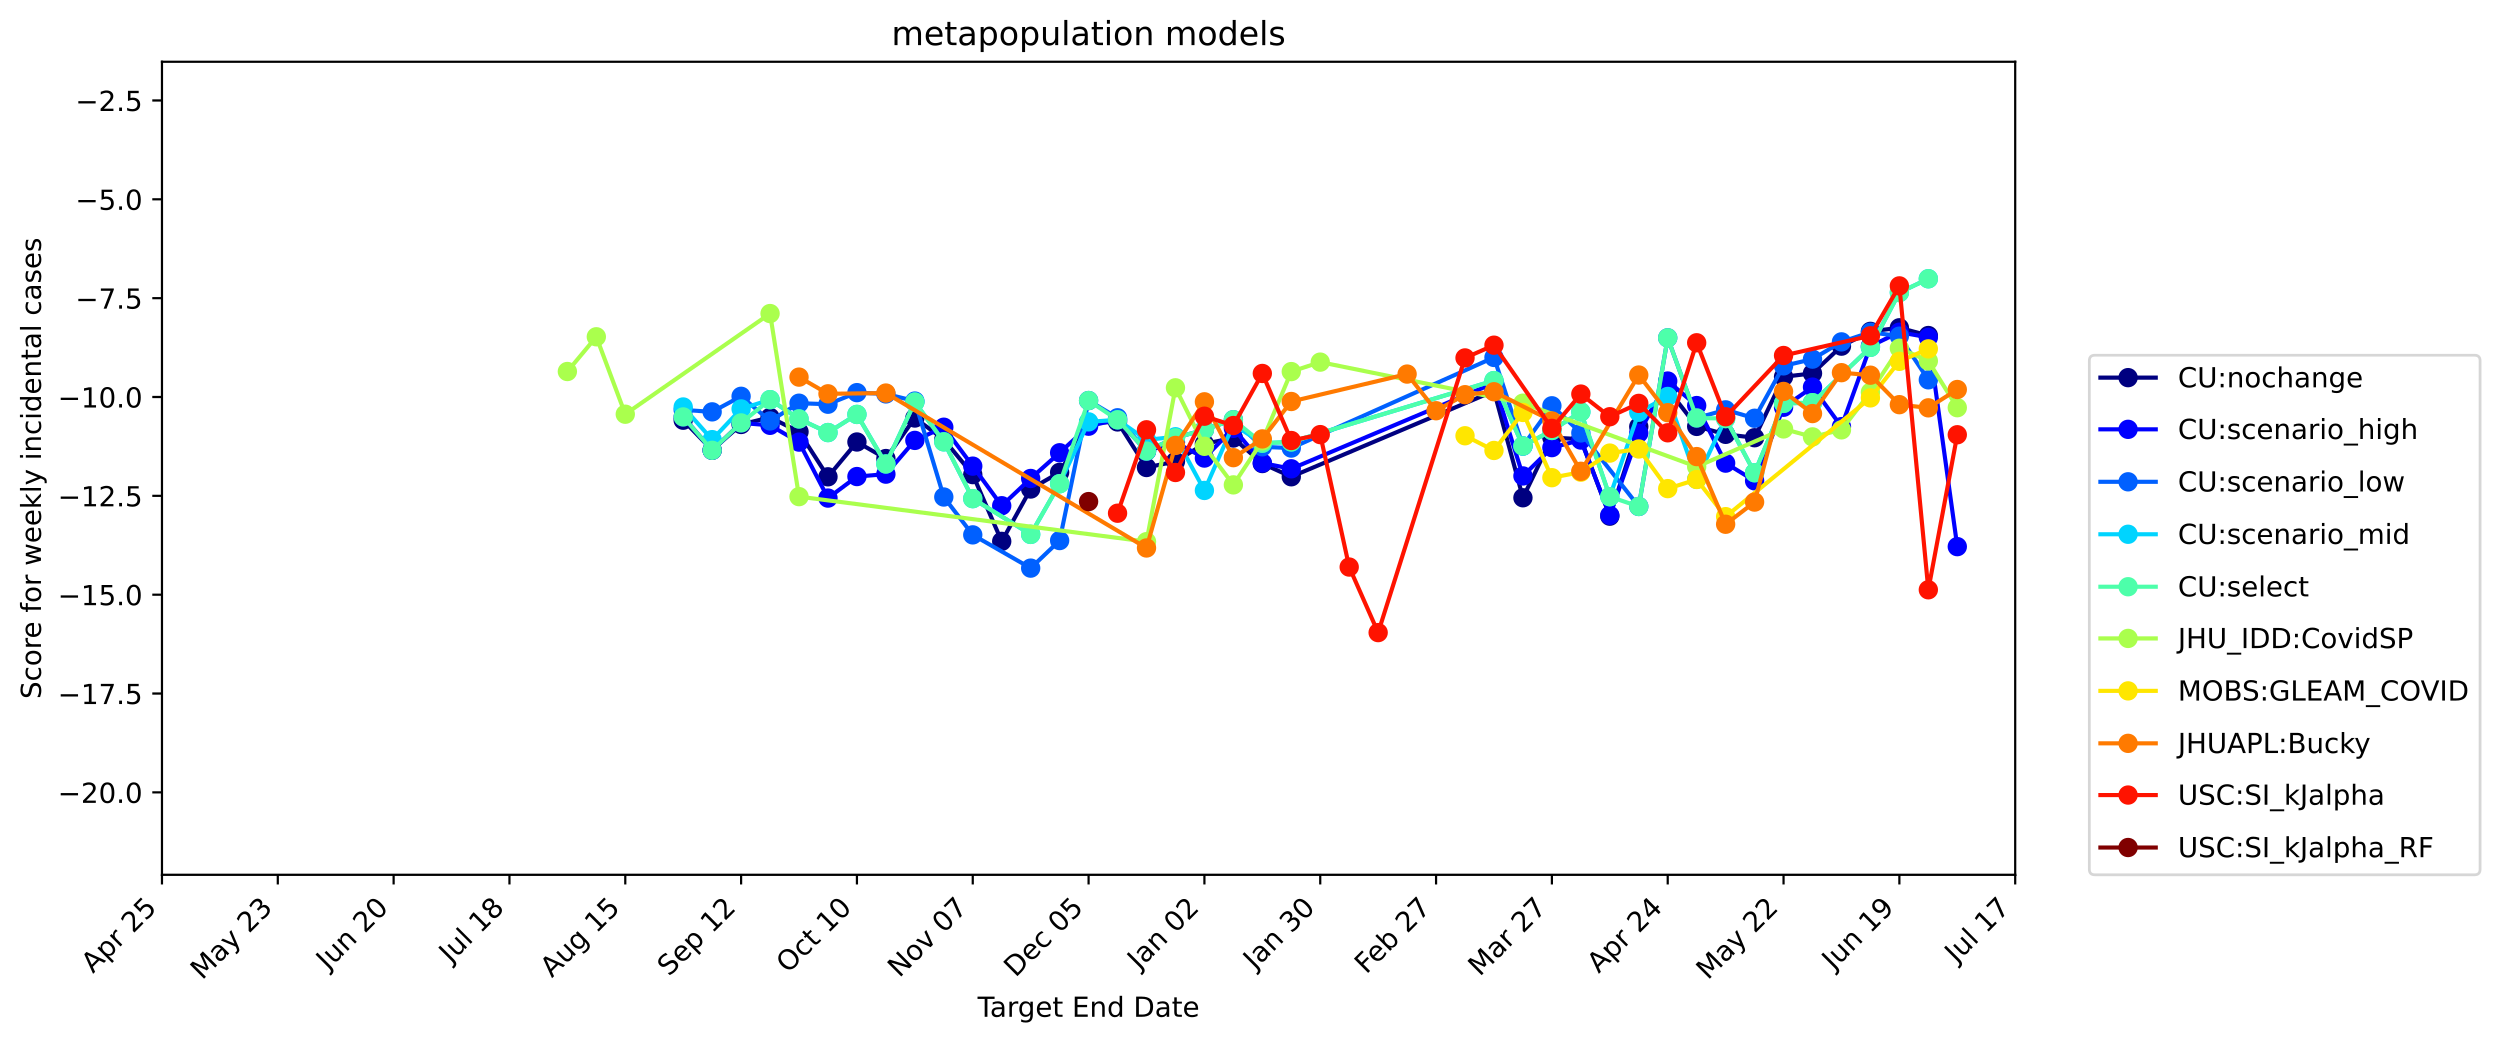 <?xml version="1.0" encoding="utf-8" standalone="no"?>
<!DOCTYPE svg PUBLIC "-//W3C//DTD SVG 1.1//EN"
  "http://www.w3.org/Graphics/SVG/1.1/DTD/svg11.dtd">
<!-- Created with matplotlib (https://matplotlib.org/) -->
<svg height="376.664pt" version="1.1" viewBox="0 0 903.289 376.664" width="903.289pt" xmlns="http://www.w3.org/2000/svg" xmlns:xlink="http://www.w3.org/1999/xlink">
 <defs>
  <style type="text/css">
*{stroke-linecap:butt;stroke-linejoin:round;}
  </style>
 </defs>
 <g id="figure_1">
  <g id="patch_1">
   <path d="M 0 376.664 
L 903.289 376.664 
L 903.289 0 
L 0 0 
z
" style="fill:#ffffff;"/>
  </g>
  <g id="axes_1">
   <g id="patch_2">
    <path d="M 58.523 316.078 
L 728.123 316.078 
L 728.123 22.318 
L 58.523 22.318 
z
" style="fill:#ffffff;"/>
   </g>
   <g id="matplotlib.axis_1">
    <g id="xtick_1">
     <g id="line2d_1">
      <defs>
       <path d="M 0 0 
L 0 3.5 
" id="m46a1c17b70" style="stroke:#000000;stroke-width:0.8;"/>
      </defs>
      <g>
       <use style="stroke:#000000;stroke-width:0.8;" x="58.523" xlink:href="#m46a1c17b70" y="316.078"/>
      </g>
     </g>
     <g id="text_1">
      <!-- Apr 25 -->
      <defs>
       <path d="M 34.188 63.188 
L 20.797 26.906 
L 47.609 26.906 
z
M 28.609 72.906 
L 39.797 72.906 
L 67.578 0 
L 57.328 0 
L 50.688 18.703 
L 17.828 18.703 
L 11.188 0 
L 0.781 0 
z
" id="DejaVuSans-65"/>
       <path d="M 18.109 8.203 
L 18.109 -20.797 
L 9.078 -20.797 
L 9.078 54.688 
L 18.109 54.688 
L 18.109 46.391 
Q 20.953 51.266 25.266 53.625 
Q 29.594 56 35.594 56 
Q 45.562 56 51.781 48.094 
Q 58.016 40.188 58.016 27.297 
Q 58.016 14.406 51.781 6.484 
Q 45.562 -1.422 35.594 -1.422 
Q 29.594 -1.422 25.266 0.953 
Q 20.953 3.328 18.109 8.203 
z
M 48.688 27.297 
Q 48.688 37.203 44.609 42.844 
Q 40.531 48.484 33.406 48.484 
Q 26.266 48.484 22.188 42.844 
Q 18.109 37.203 18.109 27.297 
Q 18.109 17.391 22.188 11.75 
Q 26.266 6.109 33.406 6.109 
Q 40.531 6.109 44.609 11.75 
Q 48.688 17.391 48.688 27.297 
z
" id="DejaVuSans-112"/>
       <path d="M 41.109 46.297 
Q 39.594 47.172 37.812 47.578 
Q 36.031 48 33.891 48 
Q 26.266 48 22.188 43.047 
Q 18.109 38.094 18.109 28.812 
L 18.109 0 
L 9.078 0 
L 9.078 54.688 
L 18.109 54.688 
L 18.109 46.188 
Q 20.953 51.172 25.484 53.578 
Q 30.031 56 36.531 56 
Q 37.453 56 38.578 55.875 
Q 39.703 55.766 41.062 55.516 
z
" id="DejaVuSans-114"/>
       <path id="DejaVuSans-32"/>
       <path d="M 19.188 8.297 
L 53.609 8.297 
L 53.609 0 
L 7.328 0 
L 7.328 8.297 
Q 12.938 14.109 22.625 23.891 
Q 32.328 33.688 34.812 36.531 
Q 39.547 41.844 41.422 45.531 
Q 43.312 49.219 43.312 52.781 
Q 43.312 58.594 39.234 62.25 
Q 35.156 65.922 28.609 65.922 
Q 23.969 65.922 18.812 64.312 
Q 13.672 62.703 7.812 59.422 
L 7.812 69.391 
Q 13.766 71.781 18.938 73 
Q 24.125 74.219 28.422 74.219 
Q 39.75 74.219 46.484 68.547 
Q 53.219 62.891 53.219 53.422 
Q 53.219 48.922 51.531 44.891 
Q 49.859 40.875 45.406 35.406 
Q 44.188 33.984 37.641 27.219 
Q 31.109 20.453 19.188 8.297 
z
" id="DejaVuSans-50"/>
       <path d="M 10.797 72.906 
L 49.516 72.906 
L 49.516 64.594 
L 19.828 64.594 
L 19.828 46.734 
Q 21.969 47.469 24.109 47.828 
Q 26.266 48.188 28.422 48.188 
Q 40.625 48.188 47.75 41.5 
Q 54.891 34.812 54.891 23.391 
Q 54.891 11.625 47.562 5.094 
Q 40.234 -1.422 26.906 -1.422 
Q 22.312 -1.422 17.547 -0.641 
Q 12.797 0.141 7.719 1.703 
L 7.719 11.625 
Q 12.109 9.234 16.797 8.062 
Q 21.484 6.891 26.703 6.891 
Q 35.156 6.891 40.078 11.328 
Q 45.016 15.766 45.016 23.391 
Q 45.016 31 40.078 35.438 
Q 35.156 39.891 26.703 39.891 
Q 22.75 39.891 18.812 39.016 
Q 14.891 38.141 10.797 36.281 
z
" id="DejaVuSans-53"/>
      </defs>
      <g transform="translate(33.575 351.929)rotate(-45)scale(0.1 -0.1)">
       <use xlink:href="#DejaVuSans-65"/>
       <use x="68.408" xlink:href="#DejaVuSans-112"/>
       <use x="131.885" xlink:href="#DejaVuSans-114"/>
       <use x="172.998" xlink:href="#DejaVuSans-32"/>
       <use x="204.785" xlink:href="#DejaVuSans-50"/>
       <use x="268.408" xlink:href="#DejaVuSans-53"/>
      </g>
     </g>
    </g>
    <g id="xtick_2">
     <g id="line2d_2">
      <g>
       <use style="stroke:#000000;stroke-width:0.8;" x="100.373" xlink:href="#m46a1c17b70" y="316.078"/>
      </g>
     </g>
     <g id="text_2">
      <!-- May 23 -->
      <defs>
       <path d="M 9.812 72.906 
L 24.516 72.906 
L 43.109 23.297 
L 61.812 72.906 
L 76.516 72.906 
L 76.516 0 
L 66.891 0 
L 66.891 64.016 
L 48.094 14.016 
L 38.188 14.016 
L 19.391 64.016 
L 19.391 0 
L 9.812 0 
z
" id="DejaVuSans-77"/>
       <path d="M 34.281 27.484 
Q 23.391 27.484 19.188 25 
Q 14.984 22.516 14.984 16.5 
Q 14.984 11.719 18.141 8.906 
Q 21.297 6.109 26.703 6.109 
Q 34.188 6.109 38.703 11.406 
Q 43.219 16.703 43.219 25.484 
L 43.219 27.484 
z
M 52.203 31.203 
L 52.203 0 
L 43.219 0 
L 43.219 8.297 
Q 40.141 3.328 35.547 0.953 
Q 30.953 -1.422 24.312 -1.422 
Q 15.922 -1.422 10.953 3.297 
Q 6 8.016 6 15.922 
Q 6 25.141 12.172 29.828 
Q 18.359 34.516 30.609 34.516 
L 43.219 34.516 
L 43.219 35.406 
Q 43.219 41.609 39.141 45 
Q 35.062 48.391 27.688 48.391 
Q 23 48.391 18.547 47.266 
Q 14.109 46.141 10.016 43.891 
L 10.016 52.203 
Q 14.938 54.109 19.578 55.047 
Q 24.219 56 28.609 56 
Q 40.484 56 46.344 49.844 
Q 52.203 43.703 52.203 31.203 
z
" id="DejaVuSans-97"/>
       <path d="M 32.172 -5.078 
Q 28.375 -14.844 24.75 -17.812 
Q 21.141 -20.797 15.094 -20.797 
L 7.906 -20.797 
L 7.906 -13.281 
L 13.188 -13.281 
Q 16.891 -13.281 18.938 -11.516 
Q 21 -9.766 23.484 -3.219 
L 25.094 0.875 
L 2.984 54.688 
L 12.5 54.688 
L 29.594 11.922 
L 46.688 54.688 
L 56.203 54.688 
z
" id="DejaVuSans-121"/>
       <path d="M 40.578 39.312 
Q 47.656 37.797 51.625 33 
Q 55.609 28.219 55.609 21.188 
Q 55.609 10.406 48.188 4.484 
Q 40.766 -1.422 27.094 -1.422 
Q 22.516 -1.422 17.656 -0.516 
Q 12.797 0.391 7.625 2.203 
L 7.625 11.719 
Q 11.719 9.328 16.594 8.109 
Q 21.484 6.891 26.812 6.891 
Q 36.078 6.891 40.938 10.547 
Q 45.797 14.203 45.797 21.188 
Q 45.797 27.641 41.281 31.266 
Q 36.766 34.906 28.719 34.906 
L 20.219 34.906 
L 20.219 43.016 
L 29.109 43.016 
Q 36.375 43.016 40.234 45.922 
Q 44.094 48.828 44.094 54.297 
Q 44.094 59.906 40.109 62.906 
Q 36.141 65.922 28.719 65.922 
Q 24.656 65.922 20.016 65.031 
Q 15.375 64.156 9.812 62.312 
L 9.812 71.094 
Q 15.438 72.656 20.344 73.438 
Q 25.25 74.219 29.594 74.219 
Q 40.828 74.219 47.359 69.109 
Q 53.906 64.016 53.906 55.328 
Q 53.906 49.266 50.438 45.094 
Q 46.969 40.922 40.578 39.312 
z
" id="DejaVuSans-51"/>
      </defs>
      <g transform="translate(73.038 354.316)rotate(-45)scale(0.1 -0.1)">
       <use xlink:href="#DejaVuSans-77"/>
       <use x="86.279" xlink:href="#DejaVuSans-97"/>
       <use x="147.559" xlink:href="#DejaVuSans-121"/>
       <use x="206.738" xlink:href="#DejaVuSans-32"/>
       <use x="238.525" xlink:href="#DejaVuSans-50"/>
       <use x="302.148" xlink:href="#DejaVuSans-51"/>
      </g>
     </g>
    </g>
    <g id="xtick_3">
     <g id="line2d_3">
      <g>
       <use style="stroke:#000000;stroke-width:0.8;" x="142.223" xlink:href="#m46a1c17b70" y="316.078"/>
      </g>
     </g>
     <g id="text_3">
      <!-- Jun 20 -->
      <defs>
       <path d="M 9.812 72.906 
L 19.672 72.906 
L 19.672 5.078 
Q 19.672 -8.109 14.672 -14.062 
Q 9.672 -20.016 -1.422 -20.016 
L -5.172 -20.016 
L -5.172 -11.719 
L -2.094 -11.719 
Q 4.438 -11.719 7.125 -8.047 
Q 9.812 -4.391 9.812 5.078 
z
" id="DejaVuSans-74"/>
       <path d="M 8.5 21.578 
L 8.5 54.688 
L 17.484 54.688 
L 17.484 21.922 
Q 17.484 14.156 20.5 10.266 
Q 23.531 6.391 29.594 6.391 
Q 36.859 6.391 41.078 11.031 
Q 45.312 15.672 45.312 23.688 
L 45.312 54.688 
L 54.297 54.688 
L 54.297 0 
L 45.312 0 
L 45.312 8.406 
Q 42.047 3.422 37.719 1 
Q 33.406 -1.422 27.688 -1.422 
Q 18.266 -1.422 13.375 4.438 
Q 8.5 10.297 8.5 21.578 
z
M 31.109 56 
z
" id="DejaVuSans-117"/>
       <path d="M 54.891 33.016 
L 54.891 0 
L 45.906 0 
L 45.906 32.719 
Q 45.906 40.484 42.875 44.328 
Q 39.844 48.188 33.797 48.188 
Q 26.516 48.188 22.312 43.547 
Q 18.109 38.922 18.109 30.906 
L 18.109 0 
L 9.078 0 
L 9.078 54.688 
L 18.109 54.688 
L 18.109 46.188 
Q 21.344 51.125 25.703 53.562 
Q 30.078 56 35.797 56 
Q 45.219 56 50.047 50.172 
Q 54.891 44.344 54.891 33.016 
z
" id="DejaVuSans-110"/>
       <path d="M 31.781 66.406 
Q 24.172 66.406 20.328 58.906 
Q 16.5 51.422 16.5 36.375 
Q 16.5 21.391 20.328 13.891 
Q 24.172 6.391 31.781 6.391 
Q 39.453 6.391 43.281 13.891 
Q 47.125 21.391 47.125 36.375 
Q 47.125 51.422 43.281 58.906 
Q 39.453 66.406 31.781 66.406 
z
M 31.781 74.219 
Q 44.047 74.219 50.516 64.516 
Q 56.984 54.828 56.984 36.375 
Q 56.984 17.969 50.516 8.266 
Q 44.047 -1.422 31.781 -1.422 
Q 19.531 -1.422 13.062 8.266 
Q 6.594 17.969 6.594 36.375 
Q 6.594 54.828 13.062 64.516 
Q 19.531 74.219 31.781 74.219 
z
" id="DejaVuSans-48"/>
      </defs>
      <g transform="translate(118.459 350.745)rotate(-45)scale(0.1 -0.1)">
       <use xlink:href="#DejaVuSans-74"/>
       <use x="29.492" xlink:href="#DejaVuSans-117"/>
       <use x="92.871" xlink:href="#DejaVuSans-110"/>
       <use x="156.25" xlink:href="#DejaVuSans-32"/>
       <use x="188.037" xlink:href="#DejaVuSans-50"/>
       <use x="251.66" xlink:href="#DejaVuSans-48"/>
      </g>
     </g>
    </g>
    <g id="xtick_4">
     <g id="line2d_4">
      <g>
       <use style="stroke:#000000;stroke-width:0.8;" x="184.073" xlink:href="#m46a1c17b70" y="316.078"/>
      </g>
     </g>
     <g id="text_4">
      <!-- Jul 18 -->
      <defs>
       <path d="M 9.422 75.984 
L 18.406 75.984 
L 18.406 0 
L 9.422 0 
z
" id="DejaVuSans-108"/>
       <path d="M 12.406 8.297 
L 28.516 8.297 
L 28.516 63.922 
L 10.984 60.406 
L 10.984 69.391 
L 28.422 72.906 
L 38.281 72.906 
L 38.281 8.297 
L 54.391 8.297 
L 54.391 0 
L 12.406 0 
z
" id="DejaVuSans-49"/>
       <path d="M 31.781 34.625 
Q 24.75 34.625 20.719 30.859 
Q 16.703 27.094 16.703 20.516 
Q 16.703 13.922 20.719 10.156 
Q 24.75 6.391 31.781 6.391 
Q 38.812 6.391 42.859 10.172 
Q 46.922 13.969 46.922 20.516 
Q 46.922 27.094 42.891 30.859 
Q 38.875 34.625 31.781 34.625 
z
M 21.922 38.812 
Q 15.578 40.375 12.031 44.719 
Q 8.5 49.078 8.5 55.328 
Q 8.5 64.062 14.719 69.141 
Q 20.953 74.219 31.781 74.219 
Q 42.672 74.219 48.875 69.141 
Q 55.078 64.062 55.078 55.328 
Q 55.078 49.078 51.531 44.719 
Q 48 40.375 41.703 38.812 
Q 48.828 37.156 52.797 32.312 
Q 56.781 27.484 56.781 20.516 
Q 56.781 9.906 50.312 4.234 
Q 43.844 -1.422 31.781 -1.422 
Q 19.734 -1.422 13.25 4.234 
Q 6.781 9.906 6.781 20.516 
Q 6.781 27.484 10.781 32.312 
Q 14.797 37.156 21.922 38.812 
z
M 18.312 54.391 
Q 18.312 48.734 21.844 45.562 
Q 25.391 42.391 31.781 42.391 
Q 38.141 42.391 41.719 45.562 
Q 45.312 48.734 45.312 54.391 
Q 45.312 60.062 41.719 63.234 
Q 38.141 66.406 31.781 66.406 
Q 25.391 66.406 21.844 63.234 
Q 18.312 60.062 18.312 54.391 
z
" id="DejaVuSans-56"/>
      </defs>
      <g transform="translate(162.826 348.228)rotate(-45)scale(0.1 -0.1)">
       <use xlink:href="#DejaVuSans-74"/>
       <use x="29.492" xlink:href="#DejaVuSans-117"/>
       <use x="92.871" xlink:href="#DejaVuSans-108"/>
       <use x="120.654" xlink:href="#DejaVuSans-32"/>
       <use x="152.441" xlink:href="#DejaVuSans-49"/>
       <use x="216.064" xlink:href="#DejaVuSans-56"/>
      </g>
     </g>
    </g>
    <g id="xtick_5">
     <g id="line2d_5">
      <g>
       <use style="stroke:#000000;stroke-width:0.8;" x="225.923" xlink:href="#m46a1c17b70" y="316.078"/>
      </g>
     </g>
     <g id="text_5">
      <!-- Aug 15 -->
      <defs>
       <path d="M 45.406 27.984 
Q 45.406 37.75 41.375 43.109 
Q 37.359 48.484 30.078 48.484 
Q 22.859 48.484 18.828 43.109 
Q 14.797 37.75 14.797 27.984 
Q 14.797 18.266 18.828 12.891 
Q 22.859 7.516 30.078 7.516 
Q 37.359 7.516 41.375 12.891 
Q 45.406 18.266 45.406 27.984 
z
M 54.391 6.781 
Q 54.391 -7.172 48.188 -13.984 
Q 42 -20.797 29.203 -20.797 
Q 24.469 -20.797 20.266 -20.094 
Q 16.062 -19.391 12.109 -17.922 
L 12.109 -9.188 
Q 16.062 -11.328 19.922 -12.344 
Q 23.781 -13.375 27.781 -13.375 
Q 36.625 -13.375 41.016 -8.766 
Q 45.406 -4.156 45.406 5.172 
L 45.406 9.625 
Q 42.625 4.781 38.281 2.391 
Q 33.938 0 27.875 0 
Q 17.828 0 11.672 7.656 
Q 5.516 15.328 5.516 27.984 
Q 5.516 40.672 11.672 48.328 
Q 17.828 56 27.875 56 
Q 33.938 56 38.281 53.609 
Q 42.625 51.219 45.406 46.391 
L 45.406 54.688 
L 54.391 54.688 
z
" id="DejaVuSans-103"/>
      </defs>
      <g transform="translate(199.4 353.504)rotate(-45)scale(0.1 -0.1)">
       <use xlink:href="#DejaVuSans-65"/>
       <use x="68.408" xlink:href="#DejaVuSans-117"/>
       <use x="131.787" xlink:href="#DejaVuSans-103"/>
       <use x="195.264" xlink:href="#DejaVuSans-32"/>
       <use x="227.051" xlink:href="#DejaVuSans-49"/>
       <use x="290.674" xlink:href="#DejaVuSans-53"/>
      </g>
     </g>
    </g>
    <g id="xtick_6">
     <g id="line2d_6">
      <g>
       <use style="stroke:#000000;stroke-width:0.8;" x="267.773" xlink:href="#m46a1c17b70" y="316.078"/>
      </g>
     </g>
     <g id="text_6">
      <!-- Sep 12 -->
      <defs>
       <path d="M 53.516 70.516 
L 53.516 60.891 
Q 47.906 63.578 42.922 64.891 
Q 37.938 66.219 33.297 66.219 
Q 25.25 66.219 20.875 63.094 
Q 16.5 59.969 16.5 54.203 
Q 16.5 49.359 19.406 46.891 
Q 22.312 44.438 30.422 42.922 
L 36.375 41.703 
Q 47.406 39.594 52.656 34.297 
Q 57.906 29 57.906 20.125 
Q 57.906 9.516 50.797 4.047 
Q 43.703 -1.422 29.984 -1.422 
Q 24.812 -1.422 18.969 -0.25 
Q 13.141 0.922 6.891 3.219 
L 6.891 13.375 
Q 12.891 10.016 18.656 8.297 
Q 24.422 6.594 29.984 6.594 
Q 38.422 6.594 43.016 9.906 
Q 47.609 13.234 47.609 19.391 
Q 47.609 24.75 44.312 27.781 
Q 41.016 30.812 33.5 32.328 
L 27.484 33.5 
Q 16.453 35.688 11.516 40.375 
Q 6.594 45.062 6.594 53.422 
Q 6.594 63.094 13.406 68.656 
Q 20.219 74.219 32.172 74.219 
Q 37.312 74.219 42.625 73.281 
Q 47.953 72.359 53.516 70.516 
z
" id="DejaVuSans-83"/>
       <path d="M 56.203 29.594 
L 56.203 25.203 
L 14.891 25.203 
Q 15.484 15.922 20.484 11.062 
Q 25.484 6.203 34.422 6.203 
Q 39.594 6.203 44.453 7.469 
Q 49.312 8.734 54.109 11.281 
L 54.109 2.781 
Q 49.266 0.734 44.188 -0.344 
Q 39.109 -1.422 33.891 -1.422 
Q 20.797 -1.422 13.156 6.188 
Q 5.516 13.812 5.516 26.812 
Q 5.516 40.234 12.766 48.109 
Q 20.016 56 32.328 56 
Q 43.359 56 49.781 48.891 
Q 56.203 41.797 56.203 29.594 
z
M 47.219 32.234 
Q 47.125 39.594 43.094 43.984 
Q 39.062 48.391 32.422 48.391 
Q 24.906 48.391 20.391 44.141 
Q 15.875 39.891 15.188 32.172 
z
" id="DejaVuSans-101"/>
      </defs>
      <g transform="translate(241.729 353.025)rotate(-45)scale(0.1 -0.1)">
       <use xlink:href="#DejaVuSans-83"/>
       <use x="63.477" xlink:href="#DejaVuSans-101"/>
       <use x="125" xlink:href="#DejaVuSans-112"/>
       <use x="188.477" xlink:href="#DejaVuSans-32"/>
       <use x="220.264" xlink:href="#DejaVuSans-49"/>
       <use x="283.887" xlink:href="#DejaVuSans-50"/>
      </g>
     </g>
    </g>
    <g id="xtick_7">
     <g id="line2d_7">
      <g>
       <use style="stroke:#000000;stroke-width:0.8;" x="309.623" xlink:href="#m46a1c17b70" y="316.078"/>
      </g>
     </g>
     <g id="text_7">
      <!-- Oct 10 -->
      <defs>
       <path d="M 39.406 66.219 
Q 28.656 66.219 22.328 58.203 
Q 16.016 50.203 16.016 36.375 
Q 16.016 22.609 22.328 14.594 
Q 28.656 6.594 39.406 6.594 
Q 50.141 6.594 56.422 14.594 
Q 62.703 22.609 62.703 36.375 
Q 62.703 50.203 56.422 58.203 
Q 50.141 66.219 39.406 66.219 
z
M 39.406 74.219 
Q 54.734 74.219 63.906 63.938 
Q 73.094 53.656 73.094 36.375 
Q 73.094 19.141 63.906 8.859 
Q 54.734 -1.422 39.406 -1.422 
Q 24.031 -1.422 14.812 8.828 
Q 5.609 19.094 5.609 36.375 
Q 5.609 53.656 14.812 63.938 
Q 24.031 74.219 39.406 74.219 
z
" id="DejaVuSans-79"/>
       <path d="M 48.781 52.594 
L 48.781 44.188 
Q 44.969 46.297 41.141 47.344 
Q 37.312 48.391 33.406 48.391 
Q 24.656 48.391 19.812 42.844 
Q 14.984 37.312 14.984 27.297 
Q 14.984 17.281 19.812 11.734 
Q 24.656 6.203 33.406 6.203 
Q 37.312 6.203 41.141 7.25 
Q 44.969 8.297 48.781 10.406 
L 48.781 2.094 
Q 45.016 0.344 40.984 -0.531 
Q 36.969 -1.422 32.422 -1.422 
Q 20.062 -1.422 12.781 6.344 
Q 5.516 14.109 5.516 27.297 
Q 5.516 40.672 12.859 48.328 
Q 20.219 56 33.016 56 
Q 37.156 56 41.109 55.141 
Q 45.062 54.297 48.781 52.594 
z
" id="DejaVuSans-99"/>
       <path d="M 18.312 70.219 
L 18.312 54.688 
L 36.812 54.688 
L 36.812 47.703 
L 18.312 47.703 
L 18.312 18.016 
Q 18.312 11.328 20.141 9.422 
Q 21.969 7.516 27.594 7.516 
L 36.812 7.516 
L 36.812 0 
L 27.594 0 
Q 17.188 0 13.234 3.875 
Q 9.281 7.766 9.281 18.016 
L 9.281 47.703 
L 2.688 47.703 
L 2.688 54.688 
L 9.281 54.688 
L 9.281 70.219 
z
" id="DejaVuSans-116"/>
      </defs>
      <g transform="translate(284.681 351.923)rotate(-45)scale(0.1 -0.1)">
       <use xlink:href="#DejaVuSans-79"/>
       <use x="78.711" xlink:href="#DejaVuSans-99"/>
       <use x="133.691" xlink:href="#DejaVuSans-116"/>
       <use x="172.9" xlink:href="#DejaVuSans-32"/>
       <use x="204.688" xlink:href="#DejaVuSans-49"/>
       <use x="268.311" xlink:href="#DejaVuSans-48"/>
      </g>
     </g>
    </g>
    <g id="xtick_8">
     <g id="line2d_8">
      <g>
       <use style="stroke:#000000;stroke-width:0.8;" x="351.473" xlink:href="#m46a1c17b70" y="316.078"/>
      </g>
     </g>
     <g id="text_8">
      <!-- Nov 07 -->
      <defs>
       <path d="M 9.812 72.906 
L 23.094 72.906 
L 55.422 11.922 
L 55.422 72.906 
L 64.984 72.906 
L 64.984 0 
L 51.703 0 
L 19.391 60.984 
L 19.391 0 
L 9.812 0 
z
" id="DejaVuSans-78"/>
       <path d="M 30.609 48.391 
Q 23.391 48.391 19.188 42.75 
Q 14.984 37.109 14.984 27.297 
Q 14.984 17.484 19.156 11.844 
Q 23.344 6.203 30.609 6.203 
Q 37.797 6.203 41.984 11.859 
Q 46.188 17.531 46.188 27.297 
Q 46.188 37.016 41.984 42.703 
Q 37.797 48.391 30.609 48.391 
z
M 30.609 56 
Q 42.328 56 49.016 48.375 
Q 55.719 40.766 55.719 27.297 
Q 55.719 13.875 49.016 6.219 
Q 42.328 -1.422 30.609 -1.422 
Q 18.844 -1.422 12.172 6.219 
Q 5.516 13.875 5.516 27.297 
Q 5.516 40.766 12.172 48.375 
Q 18.844 56 30.609 56 
z
" id="DejaVuSans-111"/>
       <path d="M 2.984 54.688 
L 12.5 54.688 
L 29.594 8.797 
L 46.688 54.688 
L 56.203 54.688 
L 35.688 0 
L 23.484 0 
z
" id="DejaVuSans-118"/>
       <path d="M 8.203 72.906 
L 55.078 72.906 
L 55.078 68.703 
L 28.609 0 
L 18.312 0 
L 43.219 64.594 
L 8.203 64.594 
z
" id="DejaVuSans-55"/>
      </defs>
      <g transform="translate(324.956 353.498)rotate(-45)scale(0.1 -0.1)">
       <use xlink:href="#DejaVuSans-78"/>
       <use x="74.805" xlink:href="#DejaVuSans-111"/>
       <use x="135.986" xlink:href="#DejaVuSans-118"/>
       <use x="195.166" xlink:href="#DejaVuSans-32"/>
       <use x="226.953" xlink:href="#DejaVuSans-48"/>
       <use x="290.576" xlink:href="#DejaVuSans-55"/>
      </g>
     </g>
    </g>
    <g id="xtick_9">
     <g id="line2d_9">
      <g>
       <use style="stroke:#000000;stroke-width:0.8;" x="393.323" xlink:href="#m46a1c17b70" y="316.078"/>
      </g>
     </g>
     <g id="text_9">
      <!-- Dec 05 -->
      <defs>
       <path d="M 19.672 64.797 
L 19.672 8.109 
L 31.594 8.109 
Q 46.688 8.109 53.688 14.938 
Q 60.688 21.781 60.688 36.531 
Q 60.688 51.172 53.688 57.984 
Q 46.688 64.797 31.594 64.797 
z
M 9.812 72.906 
L 30.078 72.906 
Q 51.266 72.906 61.172 64.094 
Q 71.094 55.281 71.094 36.531 
Q 71.094 17.672 61.125 8.828 
Q 51.172 0 30.078 0 
L 9.812 0 
z
" id="DejaVuSans-68"/>
      </defs>
      <g transform="translate(366.924 353.38)rotate(-45)scale(0.1 -0.1)">
       <use xlink:href="#DejaVuSans-68"/>
       <use x="77.002" xlink:href="#DejaVuSans-101"/>
       <use x="138.525" xlink:href="#DejaVuSans-99"/>
       <use x="193.506" xlink:href="#DejaVuSans-32"/>
       <use x="225.293" xlink:href="#DejaVuSans-48"/>
       <use x="288.916" xlink:href="#DejaVuSans-53"/>
      </g>
     </g>
    </g>
    <g id="xtick_10">
     <g id="line2d_10">
      <g>
       <use style="stroke:#000000;stroke-width:0.8;" x="435.173" xlink:href="#m46a1c17b70" y="316.078"/>
      </g>
     </g>
     <g id="text_10">
      <!-- Jan 02 -->
      <g transform="translate(411.557 350.597)rotate(-45)scale(0.1 -0.1)">
       <use xlink:href="#DejaVuSans-74"/>
       <use x="29.492" xlink:href="#DejaVuSans-97"/>
       <use x="90.771" xlink:href="#DejaVuSans-110"/>
       <use x="154.15" xlink:href="#DejaVuSans-32"/>
       <use x="185.938" xlink:href="#DejaVuSans-48"/>
       <use x="249.561" xlink:href="#DejaVuSans-50"/>
      </g>
     </g>
    </g>
    <g id="xtick_11">
     <g id="line2d_11">
      <g>
       <use style="stroke:#000000;stroke-width:0.8;" x="477.023" xlink:href="#m46a1c17b70" y="316.078"/>
      </g>
     </g>
     <g id="text_11">
      <!-- Jan 30 -->
      <g transform="translate(453.407 350.597)rotate(-45)scale(0.1 -0.1)">
       <use xlink:href="#DejaVuSans-74"/>
       <use x="29.492" xlink:href="#DejaVuSans-97"/>
       <use x="90.771" xlink:href="#DejaVuSans-110"/>
       <use x="154.15" xlink:href="#DejaVuSans-32"/>
       <use x="185.938" xlink:href="#DejaVuSans-51"/>
       <use x="249.561" xlink:href="#DejaVuSans-48"/>
      </g>
     </g>
    </g>
    <g id="xtick_12">
     <g id="line2d_12">
      <g>
       <use style="stroke:#000000;stroke-width:0.8;" x="518.873" xlink:href="#m46a1c17b70" y="316.078"/>
      </g>
     </g>
     <g id="text_12">
      <!-- Feb 27 -->
      <defs>
       <path d="M 9.812 72.906 
L 51.703 72.906 
L 51.703 64.594 
L 19.672 64.594 
L 19.672 43.109 
L 48.578 43.109 
L 48.578 34.812 
L 19.672 34.812 
L 19.672 0 
L 9.812 0 
z
" id="DejaVuSans-70"/>
       <path d="M 48.688 27.297 
Q 48.688 37.203 44.609 42.844 
Q 40.531 48.484 33.406 48.484 
Q 26.266 48.484 22.188 42.844 
Q 18.109 37.203 18.109 27.297 
Q 18.109 17.391 22.188 11.75 
Q 26.266 6.109 33.406 6.109 
Q 40.531 6.109 44.609 11.75 
Q 48.688 17.391 48.688 27.297 
z
M 18.109 46.391 
Q 20.953 51.266 25.266 53.625 
Q 29.594 56 35.594 56 
Q 45.562 56 51.781 48.094 
Q 58.016 40.188 58.016 27.297 
Q 58.016 14.406 51.781 6.484 
Q 45.562 -1.422 35.594 -1.422 
Q 29.594 -1.422 25.266 0.953 
Q 20.953 3.328 18.109 8.203 
L 18.109 0 
L 9.078 0 
L 9.078 75.984 
L 18.109 75.984 
z
" id="DejaVuSans-98"/>
      </defs>
      <g transform="translate(493.64 352.214)rotate(-45)scale(0.1 -0.1)">
       <use xlink:href="#DejaVuSans-70"/>
       <use x="52.02" xlink:href="#DejaVuSans-101"/>
       <use x="113.543" xlink:href="#DejaVuSans-98"/>
       <use x="177.02" xlink:href="#DejaVuSans-32"/>
       <use x="208.807" xlink:href="#DejaVuSans-50"/>
       <use x="272.43" xlink:href="#DejaVuSans-55"/>
      </g>
     </g>
    </g>
    <g id="xtick_13">
     <g id="line2d_13">
      <g>
       <use style="stroke:#000000;stroke-width:0.8;" x="560.723" xlink:href="#m46a1c17b70" y="316.078"/>
      </g>
     </g>
     <g id="text_13">
      <!-- Mar 27 -->
      <g transform="translate(534.667 353.037)rotate(-45)scale(0.1 -0.1)">
       <use xlink:href="#DejaVuSans-77"/>
       <use x="86.279" xlink:href="#DejaVuSans-97"/>
       <use x="147.559" xlink:href="#DejaVuSans-114"/>
       <use x="188.672" xlink:href="#DejaVuSans-32"/>
       <use x="220.459" xlink:href="#DejaVuSans-50"/>
       <use x="284.082" xlink:href="#DejaVuSans-55"/>
      </g>
     </g>
    </g>
    <g id="xtick_14">
     <g id="line2d_14">
      <g>
       <use style="stroke:#000000;stroke-width:0.8;" x="602.573" xlink:href="#m46a1c17b70" y="316.078"/>
      </g>
     </g>
     <g id="text_14">
      <!-- Apr 24 -->
      <defs>
       <path d="M 37.797 64.312 
L 12.891 25.391 
L 37.797 25.391 
z
M 35.203 72.906 
L 47.609 72.906 
L 47.609 25.391 
L 58.016 25.391 
L 58.016 17.188 
L 47.609 17.188 
L 47.609 0 
L 37.797 0 
L 37.797 17.188 
L 4.891 17.188 
L 4.891 26.703 
z
" id="DejaVuSans-52"/>
      </defs>
      <g transform="translate(577.625 351.929)rotate(-45)scale(0.1 -0.1)">
       <use xlink:href="#DejaVuSans-65"/>
       <use x="68.408" xlink:href="#DejaVuSans-112"/>
       <use x="131.885" xlink:href="#DejaVuSans-114"/>
       <use x="172.998" xlink:href="#DejaVuSans-32"/>
       <use x="204.785" xlink:href="#DejaVuSans-50"/>
       <use x="268.408" xlink:href="#DejaVuSans-52"/>
      </g>
     </g>
    </g>
    <g id="xtick_15">
     <g id="line2d_15">
      <g>
       <use style="stroke:#000000;stroke-width:0.8;" x="644.423" xlink:href="#m46a1c17b70" y="316.078"/>
      </g>
     </g>
     <g id="text_15">
      <!-- May 22 -->
      <g transform="translate(617.088 354.316)rotate(-45)scale(0.1 -0.1)">
       <use xlink:href="#DejaVuSans-77"/>
       <use x="86.279" xlink:href="#DejaVuSans-97"/>
       <use x="147.559" xlink:href="#DejaVuSans-121"/>
       <use x="206.738" xlink:href="#DejaVuSans-32"/>
       <use x="238.525" xlink:href="#DejaVuSans-50"/>
       <use x="302.148" xlink:href="#DejaVuSans-50"/>
      </g>
     </g>
    </g>
    <g id="xtick_16">
     <g id="line2d_16">
      <g>
       <use style="stroke:#000000;stroke-width:0.8;" x="686.273" xlink:href="#m46a1c17b70" y="316.078"/>
      </g>
     </g>
     <g id="text_16">
      <!-- Jun 19 -->
      <defs>
       <path d="M 10.984 1.516 
L 10.984 10.5 
Q 14.703 8.734 18.5 7.812 
Q 22.312 6.891 25.984 6.891 
Q 35.75 6.891 40.891 13.453 
Q 46.047 20.016 46.781 33.406 
Q 43.953 29.203 39.594 26.953 
Q 35.25 24.703 29.984 24.703 
Q 19.047 24.703 12.672 31.312 
Q 6.297 37.938 6.297 49.422 
Q 6.297 60.641 12.938 67.422 
Q 19.578 74.219 30.609 74.219 
Q 43.266 74.219 49.922 64.516 
Q 56.594 54.828 56.594 36.375 
Q 56.594 19.141 48.406 8.859 
Q 40.234 -1.422 26.422 -1.422 
Q 22.703 -1.422 18.891 -0.688 
Q 15.094 0.047 10.984 1.516 
z
M 30.609 32.422 
Q 37.25 32.422 41.125 36.953 
Q 45.016 41.5 45.016 49.422 
Q 45.016 57.281 41.125 61.844 
Q 37.25 66.406 30.609 66.406 
Q 23.969 66.406 20.094 61.844 
Q 16.219 57.281 16.219 49.422 
Q 16.219 41.5 20.094 36.953 
Q 23.969 32.422 30.609 32.422 
z
" id="DejaVuSans-57"/>
      </defs>
      <g transform="translate(662.509 350.745)rotate(-45)scale(0.1 -0.1)">
       <use xlink:href="#DejaVuSans-74"/>
       <use x="29.492" xlink:href="#DejaVuSans-117"/>
       <use x="92.871" xlink:href="#DejaVuSans-110"/>
       <use x="156.25" xlink:href="#DejaVuSans-32"/>
       <use x="188.037" xlink:href="#DejaVuSans-49"/>
       <use x="251.66" xlink:href="#DejaVuSans-57"/>
      </g>
     </g>
    </g>
    <g id="xtick_17">
     <g id="line2d_17">
      <g>
       <use style="stroke:#000000;stroke-width:0.8;" x="728.123" xlink:href="#m46a1c17b70" y="316.078"/>
      </g>
     </g>
     <g id="text_17">
      <!-- Jul 17 -->
      <g transform="translate(706.876 348.228)rotate(-45)scale(0.1 -0.1)">
       <use xlink:href="#DejaVuSans-74"/>
       <use x="29.492" xlink:href="#DejaVuSans-117"/>
       <use x="92.871" xlink:href="#DejaVuSans-108"/>
       <use x="120.654" xlink:href="#DejaVuSans-32"/>
       <use x="152.441" xlink:href="#DejaVuSans-49"/>
       <use x="216.064" xlink:href="#DejaVuSans-55"/>
      </g>
     </g>
    </g>
    <g id="text_18">
     <!-- Target End Date -->
     <defs>
      <path d="M -0.297 72.906 
L 61.375 72.906 
L 61.375 64.594 
L 35.5 64.594 
L 35.5 0 
L 25.594 0 
L 25.594 64.594 
L -0.297 64.594 
z
" id="DejaVuSans-84"/>
      <path d="M 9.812 72.906 
L 55.906 72.906 
L 55.906 64.594 
L 19.672 64.594 
L 19.672 43.016 
L 54.391 43.016 
L 54.391 34.719 
L 19.672 34.719 
L 19.672 8.297 
L 56.781 8.297 
L 56.781 0 
L 9.812 0 
z
" id="DejaVuSans-69"/>
      <path d="M 45.406 46.391 
L 45.406 75.984 
L 54.391 75.984 
L 54.391 0 
L 45.406 0 
L 45.406 8.203 
Q 42.578 3.328 38.25 0.953 
Q 33.938 -1.422 27.875 -1.422 
Q 17.969 -1.422 11.734 6.484 
Q 5.516 14.406 5.516 27.297 
Q 5.516 40.188 11.734 48.094 
Q 17.969 56 27.875 56 
Q 33.938 56 38.25 53.625 
Q 42.578 51.266 45.406 46.391 
z
M 14.797 27.297 
Q 14.797 17.391 18.875 11.75 
Q 22.953 6.109 30.078 6.109 
Q 37.203 6.109 41.297 11.75 
Q 45.406 17.391 45.406 27.297 
Q 45.406 37.203 41.297 42.844 
Q 37.203 48.484 30.078 48.484 
Q 22.953 48.484 18.875 42.844 
Q 14.797 37.203 14.797 27.297 
z
" id="DejaVuSans-100"/>
     </defs>
     <g transform="translate(353.22 367.385)scale(0.1 -0.1)">
      <use xlink:href="#DejaVuSans-84"/>
      <use x="44.584" xlink:href="#DejaVuSans-97"/>
      <use x="105.863" xlink:href="#DejaVuSans-114"/>
      <use x="145.227" xlink:href="#DejaVuSans-103"/>
      <use x="208.703" xlink:href="#DejaVuSans-101"/>
      <use x="270.227" xlink:href="#DejaVuSans-116"/>
      <use x="309.436" xlink:href="#DejaVuSans-32"/>
      <use x="341.223" xlink:href="#DejaVuSans-69"/>
      <use x="404.406" xlink:href="#DejaVuSans-110"/>
      <use x="467.785" xlink:href="#DejaVuSans-100"/>
      <use x="531.262" xlink:href="#DejaVuSans-32"/>
      <use x="563.049" xlink:href="#DejaVuSans-68"/>
      <use x="640.051" xlink:href="#DejaVuSans-97"/>
      <use x="701.33" xlink:href="#DejaVuSans-116"/>
      <use x="740.539" xlink:href="#DejaVuSans-101"/>
     </g>
    </g>
   </g>
   <g id="matplotlib.axis_2">
    <g id="ytick_1">
     <g id="line2d_18">
      <defs>
       <path d="M 0 0 
L -3.5 0 
" id="m86d0638d23" style="stroke:#000000;stroke-width:0.8;"/>
      </defs>
      <g>
       <use style="stroke:#000000;stroke-width:0.8;" x="58.523" xlink:href="#m86d0638d23" y="286.297"/>
      </g>
     </g>
     <g id="text_19">
      <!-- −20.0 -->
      <defs>
       <path d="M 10.594 35.5 
L 73.188 35.5 
L 73.188 27.203 
L 10.594 27.203 
z
" id="DejaVuSans-8722"/>
       <path d="M 10.688 12.406 
L 21 12.406 
L 21 0 
L 10.688 0 
z
" id="DejaVuSans-46"/>
      </defs>
      <g transform="translate(20.878 290.096)scale(0.1 -0.1)">
       <use xlink:href="#DejaVuSans-8722"/>
       <use x="83.789" xlink:href="#DejaVuSans-50"/>
       <use x="147.412" xlink:href="#DejaVuSans-48"/>
       <use x="211.035" xlink:href="#DejaVuSans-46"/>
       <use x="242.822" xlink:href="#DejaVuSans-48"/>
      </g>
     </g>
    </g>
    <g id="ytick_2">
     <g id="line2d_19">
      <g>
       <use style="stroke:#000000;stroke-width:0.8;" x="58.523" xlink:href="#m86d0638d23" y="250.583"/>
      </g>
     </g>
     <g id="text_20">
      <!-- −17.5 -->
      <g transform="translate(20.878 254.382)scale(0.1 -0.1)">
       <use xlink:href="#DejaVuSans-8722"/>
       <use x="83.789" xlink:href="#DejaVuSans-49"/>
       <use x="147.412" xlink:href="#DejaVuSans-55"/>
       <use x="211.035" xlink:href="#DejaVuSans-46"/>
       <use x="242.822" xlink:href="#DejaVuSans-53"/>
      </g>
     </g>
    </g>
    <g id="ytick_3">
     <g id="line2d_20">
      <g>
       <use style="stroke:#000000;stroke-width:0.8;" x="58.523" xlink:href="#m86d0638d23" y="214.869"/>
      </g>
     </g>
     <g id="text_21">
      <!-- −15.0 -->
      <g transform="translate(20.878 218.668)scale(0.1 -0.1)">
       <use xlink:href="#DejaVuSans-8722"/>
       <use x="83.789" xlink:href="#DejaVuSans-49"/>
       <use x="147.412" xlink:href="#DejaVuSans-53"/>
       <use x="211.035" xlink:href="#DejaVuSans-46"/>
       <use x="242.822" xlink:href="#DejaVuSans-48"/>
      </g>
     </g>
    </g>
    <g id="ytick_4">
     <g id="line2d_21">
      <g>
       <use style="stroke:#000000;stroke-width:0.8;" x="58.523" xlink:href="#m86d0638d23" y="179.155"/>
      </g>
     </g>
     <g id="text_22">
      <!-- −12.5 -->
      <g transform="translate(20.878 182.955)scale(0.1 -0.1)">
       <use xlink:href="#DejaVuSans-8722"/>
       <use x="83.789" xlink:href="#DejaVuSans-49"/>
       <use x="147.412" xlink:href="#DejaVuSans-50"/>
       <use x="211.035" xlink:href="#DejaVuSans-46"/>
       <use x="242.822" xlink:href="#DejaVuSans-53"/>
      </g>
     </g>
    </g>
    <g id="ytick_5">
     <g id="line2d_22">
      <g>
       <use style="stroke:#000000;stroke-width:0.8;" x="58.523" xlink:href="#m86d0638d23" y="143.442"/>
      </g>
     </g>
     <g id="text_23">
      <!-- −10.0 -->
      <g transform="translate(20.878 147.241)scale(0.1 -0.1)">
       <use xlink:href="#DejaVuSans-8722"/>
       <use x="83.789" xlink:href="#DejaVuSans-49"/>
       <use x="147.412" xlink:href="#DejaVuSans-48"/>
       <use x="211.035" xlink:href="#DejaVuSans-46"/>
       <use x="242.822" xlink:href="#DejaVuSans-48"/>
      </g>
     </g>
    </g>
    <g id="ytick_6">
     <g id="line2d_23">
      <g>
       <use style="stroke:#000000;stroke-width:0.8;" x="58.523" xlink:href="#m86d0638d23" y="107.728"/>
      </g>
     </g>
     <g id="text_24">
      <!-- −7.5 -->
      <g transform="translate(27.241 111.527)scale(0.1 -0.1)">
       <use xlink:href="#DejaVuSans-8722"/>
       <use x="83.789" xlink:href="#DejaVuSans-55"/>
       <use x="147.412" xlink:href="#DejaVuSans-46"/>
       <use x="179.199" xlink:href="#DejaVuSans-53"/>
      </g>
     </g>
    </g>
    <g id="ytick_7">
     <g id="line2d_24">
      <g>
       <use style="stroke:#000000;stroke-width:0.8;" x="58.523" xlink:href="#m86d0638d23" y="72.014"/>
      </g>
     </g>
     <g id="text_25">
      <!-- −5.0 -->
      <g transform="translate(27.241 75.813)scale(0.1 -0.1)">
       <use xlink:href="#DejaVuSans-8722"/>
       <use x="83.789" xlink:href="#DejaVuSans-53"/>
       <use x="147.412" xlink:href="#DejaVuSans-46"/>
       <use x="179.199" xlink:href="#DejaVuSans-48"/>
      </g>
     </g>
    </g>
    <g id="ytick_8">
     <g id="line2d_25">
      <g>
       <use style="stroke:#000000;stroke-width:0.8;" x="58.523" xlink:href="#m86d0638d23" y="36.3"/>
      </g>
     </g>
     <g id="text_26">
      <!-- −2.5 -->
      <g transform="translate(27.241 40.099)scale(0.1 -0.1)">
       <use xlink:href="#DejaVuSans-8722"/>
       <use x="83.789" xlink:href="#DejaVuSans-50"/>
       <use x="147.412" xlink:href="#DejaVuSans-46"/>
       <use x="179.199" xlink:href="#DejaVuSans-53"/>
      </g>
     </g>
    </g>
    <g id="text_27">
     <!-- Score for weekly incidental cases -->
     <defs>
      <path d="M 37.109 75.984 
L 37.109 68.5 
L 28.516 68.5 
Q 23.688 68.5 21.797 66.547 
Q 19.922 64.594 19.922 59.516 
L 19.922 54.688 
L 34.719 54.688 
L 34.719 47.703 
L 19.922 47.703 
L 19.922 0 
L 10.891 0 
L 10.891 47.703 
L 2.297 47.703 
L 2.297 54.688 
L 10.891 54.688 
L 10.891 58.5 
Q 10.891 67.625 15.141 71.797 
Q 19.391 75.984 28.609 75.984 
z
" id="DejaVuSans-102"/>
      <path d="M 4.203 54.688 
L 13.188 54.688 
L 24.422 12.016 
L 35.594 54.688 
L 46.188 54.688 
L 57.422 12.016 
L 68.609 54.688 
L 77.594 54.688 
L 63.281 0 
L 52.688 0 
L 40.922 44.828 
L 29.109 0 
L 18.5 0 
z
" id="DejaVuSans-119"/>
      <path d="M 9.078 75.984 
L 18.109 75.984 
L 18.109 31.109 
L 44.922 54.688 
L 56.391 54.688 
L 27.391 29.109 
L 57.625 0 
L 45.906 0 
L 18.109 26.703 
L 18.109 0 
L 9.078 0 
z
" id="DejaVuSans-107"/>
      <path d="M 9.422 54.688 
L 18.406 54.688 
L 18.406 0 
L 9.422 0 
z
M 9.422 75.984 
L 18.406 75.984 
L 18.406 64.594 
L 9.422 64.594 
z
" id="DejaVuSans-105"/>
      <path d="M 44.281 53.078 
L 44.281 44.578 
Q 40.484 46.531 36.375 47.5 
Q 32.281 48.484 27.875 48.484 
Q 21.188 48.484 17.844 46.438 
Q 14.5 44.391 14.5 40.281 
Q 14.5 37.156 16.891 35.375 
Q 19.281 33.594 26.516 31.984 
L 29.594 31.297 
Q 39.156 29.25 43.188 25.516 
Q 47.219 21.781 47.219 15.094 
Q 47.219 7.469 41.188 3.016 
Q 35.156 -1.422 24.609 -1.422 
Q 20.219 -1.422 15.453 -0.562 
Q 10.688 0.297 5.422 2 
L 5.422 11.281 
Q 10.406 8.688 15.234 7.391 
Q 20.062 6.109 24.812 6.109 
Q 31.156 6.109 34.562 8.281 
Q 37.984 10.453 37.984 14.406 
Q 37.984 18.062 35.516 20.016 
Q 33.062 21.969 24.703 23.781 
L 21.578 24.516 
Q 13.234 26.266 9.516 29.906 
Q 5.812 33.547 5.812 39.891 
Q 5.812 47.609 11.281 51.797 
Q 16.75 56 26.812 56 
Q 31.781 56 36.172 55.266 
Q 40.578 54.547 44.281 53.078 
z
" id="DejaVuSans-115"/>
     </defs>
     <g transform="translate(14.798 252.546)rotate(-90)scale(0.1 -0.1)">
      <use xlink:href="#DejaVuSans-83"/>
      <use x="63.477" xlink:href="#DejaVuSans-99"/>
      <use x="118.457" xlink:href="#DejaVuSans-111"/>
      <use x="179.639" xlink:href="#DejaVuSans-114"/>
      <use x="218.502" xlink:href="#DejaVuSans-101"/>
      <use x="280.025" xlink:href="#DejaVuSans-32"/>
      <use x="311.812" xlink:href="#DejaVuSans-102"/>
      <use x="347.018" xlink:href="#DejaVuSans-111"/>
      <use x="408.199" xlink:href="#DejaVuSans-114"/>
      <use x="449.312" xlink:href="#DejaVuSans-32"/>
      <use x="481.1" xlink:href="#DejaVuSans-119"/>
      <use x="562.887" xlink:href="#DejaVuSans-101"/>
      <use x="624.41" xlink:href="#DejaVuSans-101"/>
      <use x="685.934" xlink:href="#DejaVuSans-107"/>
      <use x="743.844" xlink:href="#DejaVuSans-108"/>
      <use x="771.627" xlink:href="#DejaVuSans-121"/>
      <use x="830.807" xlink:href="#DejaVuSans-32"/>
      <use x="862.594" xlink:href="#DejaVuSans-105"/>
      <use x="890.377" xlink:href="#DejaVuSans-110"/>
      <use x="953.756" xlink:href="#DejaVuSans-99"/>
      <use x="1008.736" xlink:href="#DejaVuSans-105"/>
      <use x="1036.52" xlink:href="#DejaVuSans-100"/>
      <use x="1099.996" xlink:href="#DejaVuSans-101"/>
      <use x="1161.52" xlink:href="#DejaVuSans-110"/>
      <use x="1224.898" xlink:href="#DejaVuSans-116"/>
      <use x="1264.107" xlink:href="#DejaVuSans-97"/>
      <use x="1325.387" xlink:href="#DejaVuSans-108"/>
      <use x="1353.17" xlink:href="#DejaVuSans-32"/>
      <use x="1384.957" xlink:href="#DejaVuSans-99"/>
      <use x="1439.938" xlink:href="#DejaVuSans-97"/>
      <use x="1501.217" xlink:href="#DejaVuSans-115"/>
      <use x="1553.316" xlink:href="#DejaVuSans-101"/>
      <use x="1614.84" xlink:href="#DejaVuSans-115"/>
     </g>
    </g>
   </g>
   <g id="line2d_26">
    <path clip-path="url(#p502a8b4dd2)" d="M 246.848 151.828 
L 257.311 162.637 
L 267.773 153.369 
L 278.236 150.8 
L 288.698 156.024 
L 299.161 172.279 
L 309.623 159.698 
L 320.086 165.68 
L 330.548 151.034 
L 341.011 158.766 
L 351.473 171.483 
L 361.936 195.607 
L 372.398 176.688 
L 382.861 170.675 
L 393.323 152.774 
L 403.786 152.447 
L 414.248 168.915 
L 424.711 166.732 
L 435.173 160.359 
L 445.636 158.262 
L 456.098 167.481 
L 466.561 172.265 
L 539.798 141.277 
L 550.261 179.849 
L 560.723 158.102 
L 571.186 158.679 
L 581.648 186.505 
L 592.111 154.175 
L 602.573 140.543 
L 613.036 154.063 
L 623.498 156.933 
L 633.961 158.158 
L 644.423 136.151 
L 654.886 134.892 
L 665.348 125.066 
L 675.811 119.731 
L 686.273 118.435 
L 696.736 121.231 
" style="fill:none;stroke:#000080;stroke-linecap:square;stroke-width:1.5;"/>
    <defs>
     <path d="M 0 3 
C 0.796 3 1.559 2.684 2.121 2.121 
C 2.684 1.559 3 0.796 3 0 
C 3 -0.796 2.684 -1.559 2.121 -2.121 
C 1.559 -2.684 0.796 -3 0 -3 
C -0.796 -3 -1.559 -2.684 -2.121 -2.121 
C -2.684 -1.559 -3 -0.796 -3 0 
C -3 0.796 -2.684 1.559 -2.121 2.121 
C -1.559 2.684 -0.796 3 0 3 
z
" id="ma9633784f3" style="stroke:#000080;"/>
    </defs>
    <g clip-path="url(#p502a8b4dd2)">
     <use style="fill:#000080;stroke:#000080;" x="246.848" xlink:href="#ma9633784f3" y="151.828"/>
     <use style="fill:#000080;stroke:#000080;" x="257.311" xlink:href="#ma9633784f3" y="162.637"/>
     <use style="fill:#000080;stroke:#000080;" x="267.773" xlink:href="#ma9633784f3" y="153.369"/>
     <use style="fill:#000080;stroke:#000080;" x="278.236" xlink:href="#ma9633784f3" y="150.8"/>
     <use style="fill:#000080;stroke:#000080;" x="288.698" xlink:href="#ma9633784f3" y="156.024"/>
     <use style="fill:#000080;stroke:#000080;" x="299.161" xlink:href="#ma9633784f3" y="172.279"/>
     <use style="fill:#000080;stroke:#000080;" x="309.623" xlink:href="#ma9633784f3" y="159.698"/>
     <use style="fill:#000080;stroke:#000080;" x="320.086" xlink:href="#ma9633784f3" y="165.68"/>
     <use style="fill:#000080;stroke:#000080;" x="330.548" xlink:href="#ma9633784f3" y="151.034"/>
     <use style="fill:#000080;stroke:#000080;" x="341.011" xlink:href="#ma9633784f3" y="158.766"/>
     <use style="fill:#000080;stroke:#000080;" x="351.473" xlink:href="#ma9633784f3" y="171.483"/>
     <use style="fill:#000080;stroke:#000080;" x="361.936" xlink:href="#ma9633784f3" y="195.607"/>
     <use style="fill:#000080;stroke:#000080;" x="372.398" xlink:href="#ma9633784f3" y="176.688"/>
     <use style="fill:#000080;stroke:#000080;" x="382.861" xlink:href="#ma9633784f3" y="170.675"/>
     <use style="fill:#000080;stroke:#000080;" x="393.323" xlink:href="#ma9633784f3" y="152.774"/>
     <use style="fill:#000080;stroke:#000080;" x="403.786" xlink:href="#ma9633784f3" y="152.447"/>
     <use style="fill:#000080;stroke:#000080;" x="414.248" xlink:href="#ma9633784f3" y="168.915"/>
     <use style="fill:#000080;stroke:#000080;" x="424.711" xlink:href="#ma9633784f3" y="166.732"/>
     <use style="fill:#000080;stroke:#000080;" x="435.173" xlink:href="#ma9633784f3" y="160.359"/>
     <use style="fill:#000080;stroke:#000080;" x="445.636" xlink:href="#ma9633784f3" y="158.262"/>
     <use style="fill:#000080;stroke:#000080;" x="456.098" xlink:href="#ma9633784f3" y="167.481"/>
     <use style="fill:#000080;stroke:#000080;" x="466.561" xlink:href="#ma9633784f3" y="172.265"/>
     <use style="fill:#000080;stroke:#000080;" x="539.798" xlink:href="#ma9633784f3" y="141.277"/>
     <use style="fill:#000080;stroke:#000080;" x="550.261" xlink:href="#ma9633784f3" y="179.849"/>
     <use style="fill:#000080;stroke:#000080;" x="560.723" xlink:href="#ma9633784f3" y="158.102"/>
     <use style="fill:#000080;stroke:#000080;" x="571.186" xlink:href="#ma9633784f3" y="158.679"/>
     <use style="fill:#000080;stroke:#000080;" x="581.648" xlink:href="#ma9633784f3" y="186.505"/>
     <use style="fill:#000080;stroke:#000080;" x="592.111" xlink:href="#ma9633784f3" y="154.175"/>
     <use style="fill:#000080;stroke:#000080;" x="602.573" xlink:href="#ma9633784f3" y="140.543"/>
     <use style="fill:#000080;stroke:#000080;" x="613.036" xlink:href="#ma9633784f3" y="154.063"/>
     <use style="fill:#000080;stroke:#000080;" x="623.498" xlink:href="#ma9633784f3" y="156.933"/>
     <use style="fill:#000080;stroke:#000080;" x="633.961" xlink:href="#ma9633784f3" y="158.158"/>
     <use style="fill:#000080;stroke:#000080;" x="644.423" xlink:href="#ma9633784f3" y="136.151"/>
     <use style="fill:#000080;stroke:#000080;" x="654.886" xlink:href="#ma9633784f3" y="134.892"/>
     <use style="fill:#000080;stroke:#000080;" x="665.348" xlink:href="#ma9633784f3" y="125.066"/>
     <use style="fill:#000080;stroke:#000080;" x="675.811" xlink:href="#ma9633784f3" y="119.731"/>
     <use style="fill:#000080;stroke:#000080;" x="686.273" xlink:href="#ma9633784f3" y="118.435"/>
     <use style="fill:#000080;stroke:#000080;" x="696.736" xlink:href="#ma9633784f3" y="121.231"/>
    </g>
   </g>
   <g id="line2d_27">
    <path clip-path="url(#p502a8b4dd2)" d="M 246.848 150.647 
L 257.311 162.7 
L 267.773 152.807 
L 278.236 153.674 
L 288.698 159.737 
L 299.161 179.965 
L 309.623 172.184 
L 320.086 171.317 
L 330.548 159.122 
L 341.011 154.36 
L 351.473 168.423 
L 361.936 182.725 
L 372.398 172.879 
L 382.861 163.587 
L 393.323 153.995 
L 403.786 151.579 
L 414.248 162.989 
L 424.711 159.795 
L 435.173 165.498 
L 445.636 154.769 
L 456.098 167.285 
L 466.561 169.383 
L 539.798 138.424 
L 550.261 171.965 
L 560.723 161.732 
L 571.186 158.996 
L 581.648 186.191 
L 592.111 156.507 
L 602.573 137.673 
L 613.036 146.535 
L 623.498 167.333 
L 633.961 173.726 
L 644.423 147.15 
L 654.886 139.868 
L 665.348 154.15 
L 675.811 125.07 
L 686.273 120.033 
L 696.736 121.895 
L 707.198 197.508 
" style="fill:none;stroke:#0000ff;stroke-linecap:square;stroke-width:1.5;"/>
    <defs>
     <path d="M 0 3 
C 0.796 3 1.559 2.684 2.121 2.121 
C 2.684 1.559 3 0.796 3 0 
C 3 -0.796 2.684 -1.559 2.121 -2.121 
C 1.559 -2.684 0.796 -3 0 -3 
C -0.796 -3 -1.559 -2.684 -2.121 -2.121 
C -2.684 -1.559 -3 -0.796 -3 0 
C -3 0.796 -2.684 1.559 -2.121 2.121 
C -1.559 2.684 -0.796 3 0 3 
z
" id="mc74a617af1" style="stroke:#0000ff;"/>
    </defs>
    <g clip-path="url(#p502a8b4dd2)">
     <use style="fill:#0000ff;stroke:#0000ff;" x="246.848" xlink:href="#mc74a617af1" y="150.647"/>
     <use style="fill:#0000ff;stroke:#0000ff;" x="257.311" xlink:href="#mc74a617af1" y="162.7"/>
     <use style="fill:#0000ff;stroke:#0000ff;" x="267.773" xlink:href="#mc74a617af1" y="152.807"/>
     <use style="fill:#0000ff;stroke:#0000ff;" x="278.236" xlink:href="#mc74a617af1" y="153.674"/>
     <use style="fill:#0000ff;stroke:#0000ff;" x="288.698" xlink:href="#mc74a617af1" y="159.737"/>
     <use style="fill:#0000ff;stroke:#0000ff;" x="299.161" xlink:href="#mc74a617af1" y="179.965"/>
     <use style="fill:#0000ff;stroke:#0000ff;" x="309.623" xlink:href="#mc74a617af1" y="172.184"/>
     <use style="fill:#0000ff;stroke:#0000ff;" x="320.086" xlink:href="#mc74a617af1" y="171.317"/>
     <use style="fill:#0000ff;stroke:#0000ff;" x="330.548" xlink:href="#mc74a617af1" y="159.122"/>
     <use style="fill:#0000ff;stroke:#0000ff;" x="341.011" xlink:href="#mc74a617af1" y="154.36"/>
     <use style="fill:#0000ff;stroke:#0000ff;" x="351.473" xlink:href="#mc74a617af1" y="168.423"/>
     <use style="fill:#0000ff;stroke:#0000ff;" x="361.936" xlink:href="#mc74a617af1" y="182.725"/>
     <use style="fill:#0000ff;stroke:#0000ff;" x="372.398" xlink:href="#mc74a617af1" y="172.879"/>
     <use style="fill:#0000ff;stroke:#0000ff;" x="382.861" xlink:href="#mc74a617af1" y="163.587"/>
     <use style="fill:#0000ff;stroke:#0000ff;" x="393.323" xlink:href="#mc74a617af1" y="153.995"/>
     <use style="fill:#0000ff;stroke:#0000ff;" x="403.786" xlink:href="#mc74a617af1" y="151.579"/>
     <use style="fill:#0000ff;stroke:#0000ff;" x="414.248" xlink:href="#mc74a617af1" y="162.989"/>
     <use style="fill:#0000ff;stroke:#0000ff;" x="424.711" xlink:href="#mc74a617af1" y="159.795"/>
     <use style="fill:#0000ff;stroke:#0000ff;" x="435.173" xlink:href="#mc74a617af1" y="165.498"/>
     <use style="fill:#0000ff;stroke:#0000ff;" x="445.636" xlink:href="#mc74a617af1" y="154.769"/>
     <use style="fill:#0000ff;stroke:#0000ff;" x="456.098" xlink:href="#mc74a617af1" y="167.285"/>
     <use style="fill:#0000ff;stroke:#0000ff;" x="466.561" xlink:href="#mc74a617af1" y="169.383"/>
     <use style="fill:#0000ff;stroke:#0000ff;" x="539.798" xlink:href="#mc74a617af1" y="138.424"/>
     <use style="fill:#0000ff;stroke:#0000ff;" x="550.261" xlink:href="#mc74a617af1" y="171.965"/>
     <use style="fill:#0000ff;stroke:#0000ff;" x="560.723" xlink:href="#mc74a617af1" y="161.732"/>
     <use style="fill:#0000ff;stroke:#0000ff;" x="571.186" xlink:href="#mc74a617af1" y="158.996"/>
     <use style="fill:#0000ff;stroke:#0000ff;" x="581.648" xlink:href="#mc74a617af1" y="186.191"/>
     <use style="fill:#0000ff;stroke:#0000ff;" x="592.111" xlink:href="#mc74a617af1" y="156.507"/>
     <use style="fill:#0000ff;stroke:#0000ff;" x="602.573" xlink:href="#mc74a617af1" y="137.673"/>
     <use style="fill:#0000ff;stroke:#0000ff;" x="613.036" xlink:href="#mc74a617af1" y="146.535"/>
     <use style="fill:#0000ff;stroke:#0000ff;" x="623.498" xlink:href="#mc74a617af1" y="167.333"/>
     <use style="fill:#0000ff;stroke:#0000ff;" x="633.961" xlink:href="#mc74a617af1" y="173.726"/>
     <use style="fill:#0000ff;stroke:#0000ff;" x="644.423" xlink:href="#mc74a617af1" y="147.15"/>
     <use style="fill:#0000ff;stroke:#0000ff;" x="654.886" xlink:href="#mc74a617af1" y="139.868"/>
     <use style="fill:#0000ff;stroke:#0000ff;" x="665.348" xlink:href="#mc74a617af1" y="154.15"/>
     <use style="fill:#0000ff;stroke:#0000ff;" x="675.811" xlink:href="#mc74a617af1" y="125.07"/>
     <use style="fill:#0000ff;stroke:#0000ff;" x="686.273" xlink:href="#mc74a617af1" y="120.033"/>
     <use style="fill:#0000ff;stroke:#0000ff;" x="696.736" xlink:href="#mc74a617af1" y="121.895"/>
     <use style="fill:#0000ff;stroke:#0000ff;" x="707.198" xlink:href="#mc74a617af1" y="197.508"/>
    </g>
   </g>
   <g id="line2d_28">
    <path clip-path="url(#p502a8b4dd2)" d="M 246.848 148.111 
L 257.311 148.812 
L 267.773 143.19 
L 278.236 152.093 
L 288.698 145.682 
L 299.161 146.054 
L 309.623 141.865 
L 320.086 142.327 
L 330.548 144.909 
L 341.011 179.577 
L 351.473 193.26 
L 372.398 205.271 
L 382.861 195.308 
L 393.323 144.721 
L 403.786 150.951 
L 414.248 162.987 
L 424.711 158.196 
L 435.173 155.251 
L 445.636 151.66 
L 456.098 161.442 
L 466.561 161.893 
L 539.798 129.145 
L 550.261 161.163 
L 560.723 146.617 
L 571.186 156.429 
L 592.111 182.993 
L 602.573 122.069 
L 613.036 151.021 
L 623.498 148.09 
L 633.961 151.124 
L 644.423 132.2 
L 654.886 129.76 
L 665.348 123.528 
L 675.811 120.039 
L 686.273 121.459 
L 696.736 137.234 
" style="fill:none;stroke:#0060ff;stroke-linecap:square;stroke-width:1.5;"/>
    <defs>
     <path d="M 0 3 
C 0.796 3 1.559 2.684 2.121 2.121 
C 2.684 1.559 3 0.796 3 0 
C 3 -0.796 2.684 -1.559 2.121 -2.121 
C 1.559 -2.684 0.796 -3 0 -3 
C -0.796 -3 -1.559 -2.684 -2.121 -2.121 
C -2.684 -1.559 -3 -0.796 -3 0 
C -3 0.796 -2.684 1.559 -2.121 2.121 
C -1.559 2.684 -0.796 3 0 3 
z
" id="m71a9d3dadd" style="stroke:#0060ff;"/>
    </defs>
    <g clip-path="url(#p502a8b4dd2)">
     <use style="fill:#0060ff;stroke:#0060ff;" x="246.848" xlink:href="#m71a9d3dadd" y="148.111"/>
     <use style="fill:#0060ff;stroke:#0060ff;" x="257.311" xlink:href="#m71a9d3dadd" y="148.812"/>
     <use style="fill:#0060ff;stroke:#0060ff;" x="267.773" xlink:href="#m71a9d3dadd" y="143.19"/>
     <use style="fill:#0060ff;stroke:#0060ff;" x="278.236" xlink:href="#m71a9d3dadd" y="152.093"/>
     <use style="fill:#0060ff;stroke:#0060ff;" x="288.698" xlink:href="#m71a9d3dadd" y="145.682"/>
     <use style="fill:#0060ff;stroke:#0060ff;" x="299.161" xlink:href="#m71a9d3dadd" y="146.054"/>
     <use style="fill:#0060ff;stroke:#0060ff;" x="309.623" xlink:href="#m71a9d3dadd" y="141.865"/>
     <use style="fill:#0060ff;stroke:#0060ff;" x="320.086" xlink:href="#m71a9d3dadd" y="142.327"/>
     <use style="fill:#0060ff;stroke:#0060ff;" x="330.548" xlink:href="#m71a9d3dadd" y="144.909"/>
     <use style="fill:#0060ff;stroke:#0060ff;" x="341.011" xlink:href="#m71a9d3dadd" y="179.577"/>
     <use style="fill:#0060ff;stroke:#0060ff;" x="351.473" xlink:href="#m71a9d3dadd" y="193.26"/>
     <use style="fill:#0060ff;stroke:#0060ff;" x="372.398" xlink:href="#m71a9d3dadd" y="205.271"/>
     <use style="fill:#0060ff;stroke:#0060ff;" x="382.861" xlink:href="#m71a9d3dadd" y="195.308"/>
     <use style="fill:#0060ff;stroke:#0060ff;" x="393.323" xlink:href="#m71a9d3dadd" y="144.721"/>
     <use style="fill:#0060ff;stroke:#0060ff;" x="403.786" xlink:href="#m71a9d3dadd" y="150.951"/>
     <use style="fill:#0060ff;stroke:#0060ff;" x="414.248" xlink:href="#m71a9d3dadd" y="162.987"/>
     <use style="fill:#0060ff;stroke:#0060ff;" x="424.711" xlink:href="#m71a9d3dadd" y="158.196"/>
     <use style="fill:#0060ff;stroke:#0060ff;" x="435.173" xlink:href="#m71a9d3dadd" y="155.251"/>
     <use style="fill:#0060ff;stroke:#0060ff;" x="445.636" xlink:href="#m71a9d3dadd" y="151.66"/>
     <use style="fill:#0060ff;stroke:#0060ff;" x="456.098" xlink:href="#m71a9d3dadd" y="161.442"/>
     <use style="fill:#0060ff;stroke:#0060ff;" x="466.561" xlink:href="#m71a9d3dadd" y="161.893"/>
     <use style="fill:#0060ff;stroke:#0060ff;" x="539.798" xlink:href="#m71a9d3dadd" y="129.145"/>
     <use style="fill:#0060ff;stroke:#0060ff;" x="550.261" xlink:href="#m71a9d3dadd" y="161.163"/>
     <use style="fill:#0060ff;stroke:#0060ff;" x="560.723" xlink:href="#m71a9d3dadd" y="146.617"/>
     <use style="fill:#0060ff;stroke:#0060ff;" x="571.186" xlink:href="#m71a9d3dadd" y="156.429"/>
     <use style="fill:#0060ff;stroke:#0060ff;" x="592.111" xlink:href="#m71a9d3dadd" y="182.993"/>
     <use style="fill:#0060ff;stroke:#0060ff;" x="602.573" xlink:href="#m71a9d3dadd" y="122.069"/>
     <use style="fill:#0060ff;stroke:#0060ff;" x="613.036" xlink:href="#m71a9d3dadd" y="151.021"/>
     <use style="fill:#0060ff;stroke:#0060ff;" x="623.498" xlink:href="#m71a9d3dadd" y="148.09"/>
     <use style="fill:#0060ff;stroke:#0060ff;" x="633.961" xlink:href="#m71a9d3dadd" y="151.124"/>
     <use style="fill:#0060ff;stroke:#0060ff;" x="644.423" xlink:href="#m71a9d3dadd" y="132.2"/>
     <use style="fill:#0060ff;stroke:#0060ff;" x="654.886" xlink:href="#m71a9d3dadd" y="129.76"/>
     <use style="fill:#0060ff;stroke:#0060ff;" x="665.348" xlink:href="#m71a9d3dadd" y="123.528"/>
     <use style="fill:#0060ff;stroke:#0060ff;" x="675.811" xlink:href="#m71a9d3dadd" y="120.039"/>
     <use style="fill:#0060ff;stroke:#0060ff;" x="686.273" xlink:href="#m71a9d3dadd" y="121.459"/>
     <use style="fill:#0060ff;stroke:#0060ff;" x="696.736" xlink:href="#m71a9d3dadd" y="137.234"/>
    </g>
   </g>
   <g id="line2d_29">
    <path clip-path="url(#p502a8b4dd2)" d="M 246.848 147.049 
L 257.311 158.846 
L 267.773 147.744 
L 278.236 144.41 
L 288.698 151.359 
L 299.161 156.289 
L 309.623 149.74 
L 320.086 167.637 
L 330.548 145.274 
L 341.011 159.632 
L 351.473 180.16 
L 372.398 193.079 
L 382.861 174.777 
L 393.323 152.428 
L 403.786 151.685 
L 414.248 158.959 
L 424.711 157.805 
L 435.173 177.207 
L 445.636 153.411 
L 456.098 160.143 
L 466.561 159.679 
L 539.798 137.518 
L 550.261 161.138 
L 560.723 155.538 
L 571.186 148.82 
L 581.648 179.469 
L 592.111 148.953 
L 602.573 143.246 
L 613.036 173.17 
L 623.498 151.232 
L 633.961 170.811 
L 644.423 145.748 
L 654.886 145.496 
L 675.811 125.485 
L 686.273 105.694 
L 696.736 100.722 
" style="fill:none;stroke:#00d4ff;stroke-linecap:square;stroke-width:1.5;"/>
    <defs>
     <path d="M 0 3 
C 0.796 3 1.559 2.684 2.121 2.121 
C 2.684 1.559 3 0.796 3 0 
C 3 -0.796 2.684 -1.559 2.121 -2.121 
C 1.559 -2.684 0.796 -3 0 -3 
C -0.796 -3 -1.559 -2.684 -2.121 -2.121 
C -2.684 -1.559 -3 -0.796 -3 0 
C -3 0.796 -2.684 1.559 -2.121 2.121 
C -1.559 2.684 -0.796 3 0 3 
z
" id="mcefa2e0b74" style="stroke:#00d4ff;"/>
    </defs>
    <g clip-path="url(#p502a8b4dd2)">
     <use style="fill:#00d4ff;stroke:#00d4ff;" x="246.848" xlink:href="#mcefa2e0b74" y="147.049"/>
     <use style="fill:#00d4ff;stroke:#00d4ff;" x="257.311" xlink:href="#mcefa2e0b74" y="158.846"/>
     <use style="fill:#00d4ff;stroke:#00d4ff;" x="267.773" xlink:href="#mcefa2e0b74" y="147.744"/>
     <use style="fill:#00d4ff;stroke:#00d4ff;" x="278.236" xlink:href="#mcefa2e0b74" y="144.41"/>
     <use style="fill:#00d4ff;stroke:#00d4ff;" x="288.698" xlink:href="#mcefa2e0b74" y="151.359"/>
     <use style="fill:#00d4ff;stroke:#00d4ff;" x="299.161" xlink:href="#mcefa2e0b74" y="156.289"/>
     <use style="fill:#00d4ff;stroke:#00d4ff;" x="309.623" xlink:href="#mcefa2e0b74" y="149.74"/>
     <use style="fill:#00d4ff;stroke:#00d4ff;" x="320.086" xlink:href="#mcefa2e0b74" y="167.637"/>
     <use style="fill:#00d4ff;stroke:#00d4ff;" x="330.548" xlink:href="#mcefa2e0b74" y="145.274"/>
     <use style="fill:#00d4ff;stroke:#00d4ff;" x="341.011" xlink:href="#mcefa2e0b74" y="159.632"/>
     <use style="fill:#00d4ff;stroke:#00d4ff;" x="351.473" xlink:href="#mcefa2e0b74" y="180.16"/>
     <use style="fill:#00d4ff;stroke:#00d4ff;" x="372.398" xlink:href="#mcefa2e0b74" y="193.079"/>
     <use style="fill:#00d4ff;stroke:#00d4ff;" x="382.861" xlink:href="#mcefa2e0b74" y="174.777"/>
     <use style="fill:#00d4ff;stroke:#00d4ff;" x="393.323" xlink:href="#mcefa2e0b74" y="152.428"/>
     <use style="fill:#00d4ff;stroke:#00d4ff;" x="403.786" xlink:href="#mcefa2e0b74" y="151.685"/>
     <use style="fill:#00d4ff;stroke:#00d4ff;" x="414.248" xlink:href="#mcefa2e0b74" y="158.959"/>
     <use style="fill:#00d4ff;stroke:#00d4ff;" x="424.711" xlink:href="#mcefa2e0b74" y="157.805"/>
     <use style="fill:#00d4ff;stroke:#00d4ff;" x="435.173" xlink:href="#mcefa2e0b74" y="177.207"/>
     <use style="fill:#00d4ff;stroke:#00d4ff;" x="445.636" xlink:href="#mcefa2e0b74" y="153.411"/>
     <use style="fill:#00d4ff;stroke:#00d4ff;" x="456.098" xlink:href="#mcefa2e0b74" y="160.143"/>
     <use style="fill:#00d4ff;stroke:#00d4ff;" x="466.561" xlink:href="#mcefa2e0b74" y="159.679"/>
     <use style="fill:#00d4ff;stroke:#00d4ff;" x="539.798" xlink:href="#mcefa2e0b74" y="137.518"/>
     <use style="fill:#00d4ff;stroke:#00d4ff;" x="550.261" xlink:href="#mcefa2e0b74" y="161.138"/>
     <use style="fill:#00d4ff;stroke:#00d4ff;" x="560.723" xlink:href="#mcefa2e0b74" y="155.538"/>
     <use style="fill:#00d4ff;stroke:#00d4ff;" x="571.186" xlink:href="#mcefa2e0b74" y="148.82"/>
     <use style="fill:#00d4ff;stroke:#00d4ff;" x="581.648" xlink:href="#mcefa2e0b74" y="179.469"/>
     <use style="fill:#00d4ff;stroke:#00d4ff;" x="592.111" xlink:href="#mcefa2e0b74" y="148.953"/>
     <use style="fill:#00d4ff;stroke:#00d4ff;" x="602.573" xlink:href="#mcefa2e0b74" y="143.246"/>
     <use style="fill:#00d4ff;stroke:#00d4ff;" x="613.036" xlink:href="#mcefa2e0b74" y="173.17"/>
     <use style="fill:#00d4ff;stroke:#00d4ff;" x="623.498" xlink:href="#mcefa2e0b74" y="151.232"/>
     <use style="fill:#00d4ff;stroke:#00d4ff;" x="633.961" xlink:href="#mcefa2e0b74" y="170.811"/>
     <use style="fill:#00d4ff;stroke:#00d4ff;" x="644.423" xlink:href="#mcefa2e0b74" y="145.748"/>
     <use style="fill:#00d4ff;stroke:#00d4ff;" x="654.886" xlink:href="#mcefa2e0b74" y="145.496"/>
     <use style="fill:#00d4ff;stroke:#00d4ff;" x="675.811" xlink:href="#mcefa2e0b74" y="125.485"/>
     <use style="fill:#00d4ff;stroke:#00d4ff;" x="686.273" xlink:href="#mcefa2e0b74" y="105.694"/>
     <use style="fill:#00d4ff;stroke:#00d4ff;" x="696.736" xlink:href="#mcefa2e0b74" y="100.722"/>
    </g>
   </g>
   <g id="line2d_30">
    <path clip-path="url(#p502a8b4dd2)" d="M 246.848 150.647 
L 257.311 162.7 
L 267.773 152.807 
L 278.236 144.41 
L 288.698 151.359 
L 299.161 156.289 
L 309.623 149.74 
L 320.086 167.637 
L 330.548 145.274 
L 341.011 159.632 
L 351.473 180.16 
L 372.398 193.079 
L 382.861 174.777 
L 393.323 144.721 
L 403.786 151.685 
L 414.248 162.987 
L 424.711 158.196 
L 435.173 155.251 
L 445.636 151.66 
L 456.098 160.143 
L 466.561 159.679 
L 539.798 137.518 
L 550.261 161.138 
L 560.723 155.538 
L 571.186 148.82 
L 581.648 179.469 
L 592.111 182.993 
L 602.573 122.069 
L 613.036 151.021 
L 623.498 151.232 
L 633.961 170.811 
L 644.423 145.748 
L 654.886 145.496 
L 675.811 125.485 
L 686.273 105.694 
L 696.736 100.722 
" style="fill:none;stroke:#4dffaa;stroke-linecap:square;stroke-width:1.5;"/>
    <defs>
     <path d="M 0 3 
C 0.796 3 1.559 2.684 2.121 2.121 
C 2.684 1.559 3 0.796 3 0 
C 3 -0.796 2.684 -1.559 2.121 -2.121 
C 1.559 -2.684 0.796 -3 0 -3 
C -0.796 -3 -1.559 -2.684 -2.121 -2.121 
C -2.684 -1.559 -3 -0.796 -3 0 
C -3 0.796 -2.684 1.559 -2.121 2.121 
C -1.559 2.684 -0.796 3 0 3 
z
" id="m7edd3b4a42" style="stroke:#4dffaa;"/>
    </defs>
    <g clip-path="url(#p502a8b4dd2)">
     <use style="fill:#4dffaa;stroke:#4dffaa;" x="246.848" xlink:href="#m7edd3b4a42" y="150.647"/>
     <use style="fill:#4dffaa;stroke:#4dffaa;" x="257.311" xlink:href="#m7edd3b4a42" y="162.7"/>
     <use style="fill:#4dffaa;stroke:#4dffaa;" x="267.773" xlink:href="#m7edd3b4a42" y="152.807"/>
     <use style="fill:#4dffaa;stroke:#4dffaa;" x="278.236" xlink:href="#m7edd3b4a42" y="144.41"/>
     <use style="fill:#4dffaa;stroke:#4dffaa;" x="288.698" xlink:href="#m7edd3b4a42" y="151.359"/>
     <use style="fill:#4dffaa;stroke:#4dffaa;" x="299.161" xlink:href="#m7edd3b4a42" y="156.289"/>
     <use style="fill:#4dffaa;stroke:#4dffaa;" x="309.623" xlink:href="#m7edd3b4a42" y="149.74"/>
     <use style="fill:#4dffaa;stroke:#4dffaa;" x="320.086" xlink:href="#m7edd3b4a42" y="167.637"/>
     <use style="fill:#4dffaa;stroke:#4dffaa;" x="330.548" xlink:href="#m7edd3b4a42" y="145.274"/>
     <use style="fill:#4dffaa;stroke:#4dffaa;" x="341.011" xlink:href="#m7edd3b4a42" y="159.632"/>
     <use style="fill:#4dffaa;stroke:#4dffaa;" x="351.473" xlink:href="#m7edd3b4a42" y="180.16"/>
     <use style="fill:#4dffaa;stroke:#4dffaa;" x="372.398" xlink:href="#m7edd3b4a42" y="193.079"/>
     <use style="fill:#4dffaa;stroke:#4dffaa;" x="382.861" xlink:href="#m7edd3b4a42" y="174.777"/>
     <use style="fill:#4dffaa;stroke:#4dffaa;" x="393.323" xlink:href="#m7edd3b4a42" y="144.721"/>
     <use style="fill:#4dffaa;stroke:#4dffaa;" x="403.786" xlink:href="#m7edd3b4a42" y="151.685"/>
     <use style="fill:#4dffaa;stroke:#4dffaa;" x="414.248" xlink:href="#m7edd3b4a42" y="162.987"/>
     <use style="fill:#4dffaa;stroke:#4dffaa;" x="424.711" xlink:href="#m7edd3b4a42" y="158.196"/>
     <use style="fill:#4dffaa;stroke:#4dffaa;" x="435.173" xlink:href="#m7edd3b4a42" y="155.251"/>
     <use style="fill:#4dffaa;stroke:#4dffaa;" x="445.636" xlink:href="#m7edd3b4a42" y="151.66"/>
     <use style="fill:#4dffaa;stroke:#4dffaa;" x="456.098" xlink:href="#m7edd3b4a42" y="160.143"/>
     <use style="fill:#4dffaa;stroke:#4dffaa;" x="466.561" xlink:href="#m7edd3b4a42" y="159.679"/>
     <use style="fill:#4dffaa;stroke:#4dffaa;" x="539.798" xlink:href="#m7edd3b4a42" y="137.518"/>
     <use style="fill:#4dffaa;stroke:#4dffaa;" x="550.261" xlink:href="#m7edd3b4a42" y="161.138"/>
     <use style="fill:#4dffaa;stroke:#4dffaa;" x="560.723" xlink:href="#m7edd3b4a42" y="155.538"/>
     <use style="fill:#4dffaa;stroke:#4dffaa;" x="571.186" xlink:href="#m7edd3b4a42" y="148.82"/>
     <use style="fill:#4dffaa;stroke:#4dffaa;" x="581.648" xlink:href="#m7edd3b4a42" y="179.469"/>
     <use style="fill:#4dffaa;stroke:#4dffaa;" x="592.111" xlink:href="#m7edd3b4a42" y="182.993"/>
     <use style="fill:#4dffaa;stroke:#4dffaa;" x="602.573" xlink:href="#m7edd3b4a42" y="122.069"/>
     <use style="fill:#4dffaa;stroke:#4dffaa;" x="613.036" xlink:href="#m7edd3b4a42" y="151.021"/>
     <use style="fill:#4dffaa;stroke:#4dffaa;" x="623.498" xlink:href="#m7edd3b4a42" y="151.232"/>
     <use style="fill:#4dffaa;stroke:#4dffaa;" x="633.961" xlink:href="#m7edd3b4a42" y="170.811"/>
     <use style="fill:#4dffaa;stroke:#4dffaa;" x="644.423" xlink:href="#m7edd3b4a42" y="145.748"/>
     <use style="fill:#4dffaa;stroke:#4dffaa;" x="654.886" xlink:href="#m7edd3b4a42" y="145.496"/>
     <use style="fill:#4dffaa;stroke:#4dffaa;" x="675.811" xlink:href="#m7edd3b4a42" y="125.485"/>
     <use style="fill:#4dffaa;stroke:#4dffaa;" x="686.273" xlink:href="#m7edd3b4a42" y="105.694"/>
     <use style="fill:#4dffaa;stroke:#4dffaa;" x="696.736" xlink:href="#m7edd3b4a42" y="100.722"/>
    </g>
   </g>
   <g id="line2d_31">
    <path clip-path="url(#p502a8b4dd2)" d="M 204.998 134.232 
L 215.461 121.685 
L 225.923 149.664 
L 278.236 113.29 
L 288.698 179.441 
L 414.248 195.712 
L 424.711 140.12 
L 435.173 161.258 
L 445.636 175.196 
L 456.098 159.283 
L 466.561 134.262 
L 477.023 130.839 
L 550.261 145.674 
L 613.036 168.644 
L 644.423 154.975 
L 654.886 157.852 
L 665.348 155.311 
L 675.811 141.714 
L 686.273 125.824 
L 696.736 130.42 
L 707.198 147.307 
" style="fill:none;stroke:#aaff4d;stroke-linecap:square;stroke-width:1.5;"/>
    <defs>
     <path d="M 0 3 
C 0.796 3 1.559 2.684 2.121 2.121 
C 2.684 1.559 3 0.796 3 0 
C 3 -0.796 2.684 -1.559 2.121 -2.121 
C 1.559 -2.684 0.796 -3 0 -3 
C -0.796 -3 -1.559 -2.684 -2.121 -2.121 
C -2.684 -1.559 -3 -0.796 -3 0 
C -3 0.796 -2.684 1.559 -2.121 2.121 
C -1.559 2.684 -0.796 3 0 3 
z
" id="m8bd0709b77" style="stroke:#aaff4d;"/>
    </defs>
    <g clip-path="url(#p502a8b4dd2)">
     <use style="fill:#aaff4d;stroke:#aaff4d;" x="204.998" xlink:href="#m8bd0709b77" y="134.232"/>
     <use style="fill:#aaff4d;stroke:#aaff4d;" x="215.461" xlink:href="#m8bd0709b77" y="121.685"/>
     <use style="fill:#aaff4d;stroke:#aaff4d;" x="225.923" xlink:href="#m8bd0709b77" y="149.664"/>
     <use style="fill:#aaff4d;stroke:#aaff4d;" x="278.236" xlink:href="#m8bd0709b77" y="113.29"/>
     <use style="fill:#aaff4d;stroke:#aaff4d;" x="288.698" xlink:href="#m8bd0709b77" y="179.441"/>
     <use style="fill:#aaff4d;stroke:#aaff4d;" x="414.248" xlink:href="#m8bd0709b77" y="195.712"/>
     <use style="fill:#aaff4d;stroke:#aaff4d;" x="424.711" xlink:href="#m8bd0709b77" y="140.12"/>
     <use style="fill:#aaff4d;stroke:#aaff4d;" x="435.173" xlink:href="#m8bd0709b77" y="161.258"/>
     <use style="fill:#aaff4d;stroke:#aaff4d;" x="445.636" xlink:href="#m8bd0709b77" y="175.196"/>
     <use style="fill:#aaff4d;stroke:#aaff4d;" x="456.098" xlink:href="#m8bd0709b77" y="159.283"/>
     <use style="fill:#aaff4d;stroke:#aaff4d;" x="466.561" xlink:href="#m8bd0709b77" y="134.262"/>
     <use style="fill:#aaff4d;stroke:#aaff4d;" x="477.023" xlink:href="#m8bd0709b77" y="130.839"/>
     <use style="fill:#aaff4d;stroke:#aaff4d;" x="550.261" xlink:href="#m8bd0709b77" y="145.674"/>
     <use style="fill:#aaff4d;stroke:#aaff4d;" x="613.036" xlink:href="#m8bd0709b77" y="168.644"/>
     <use style="fill:#aaff4d;stroke:#aaff4d;" x="644.423" xlink:href="#m8bd0709b77" y="154.975"/>
     <use style="fill:#aaff4d;stroke:#aaff4d;" x="654.886" xlink:href="#m8bd0709b77" y="157.852"/>
     <use style="fill:#aaff4d;stroke:#aaff4d;" x="665.348" xlink:href="#m8bd0709b77" y="155.311"/>
     <use style="fill:#aaff4d;stroke:#aaff4d;" x="675.811" xlink:href="#m8bd0709b77" y="141.714"/>
     <use style="fill:#aaff4d;stroke:#aaff4d;" x="686.273" xlink:href="#m8bd0709b77" y="125.824"/>
     <use style="fill:#aaff4d;stroke:#aaff4d;" x="696.736" xlink:href="#m8bd0709b77" y="130.42"/>
     <use style="fill:#aaff4d;stroke:#aaff4d;" x="707.198" xlink:href="#m8bd0709b77" y="147.307"/>
    </g>
   </g>
   <g id="line2d_32">
    <path clip-path="url(#p502a8b4dd2)" d="M 529.336 157.447 
L 539.798 162.756 
L 550.261 149.024 
L 560.723 172.594 
L 571.186 170.6 
L 581.648 163.706 
L 592.111 162.227 
L 602.573 176.547 
L 613.036 173.247 
L 623.498 186.674 
L 675.811 143.761 
L 686.273 130.557 
L 696.736 126.054 
" style="fill:none;stroke:#ffe600;stroke-linecap:square;stroke-width:1.5;"/>
    <defs>
     <path d="M 0 3 
C 0.796 3 1.559 2.684 2.121 2.121 
C 2.684 1.559 3 0.796 3 0 
C 3 -0.796 2.684 -1.559 2.121 -2.121 
C 1.559 -2.684 0.796 -3 0 -3 
C -0.796 -3 -1.559 -2.684 -2.121 -2.121 
C -2.684 -1.559 -3 -0.796 -3 0 
C -3 0.796 -2.684 1.559 -2.121 2.121 
C -1.559 2.684 -0.796 3 0 3 
z
" id="mf974d633ce" style="stroke:#ffe600;"/>
    </defs>
    <g clip-path="url(#p502a8b4dd2)">
     <use style="fill:#ffe600;stroke:#ffe600;" x="529.336" xlink:href="#mf974d633ce" y="157.447"/>
     <use style="fill:#ffe600;stroke:#ffe600;" x="539.798" xlink:href="#mf974d633ce" y="162.756"/>
     <use style="fill:#ffe600;stroke:#ffe600;" x="550.261" xlink:href="#mf974d633ce" y="149.024"/>
     <use style="fill:#ffe600;stroke:#ffe600;" x="560.723" xlink:href="#mf974d633ce" y="172.594"/>
     <use style="fill:#ffe600;stroke:#ffe600;" x="571.186" xlink:href="#mf974d633ce" y="170.6"/>
     <use style="fill:#ffe600;stroke:#ffe600;" x="581.648" xlink:href="#mf974d633ce" y="163.706"/>
     <use style="fill:#ffe600;stroke:#ffe600;" x="592.111" xlink:href="#mf974d633ce" y="162.227"/>
     <use style="fill:#ffe600;stroke:#ffe600;" x="602.573" xlink:href="#mf974d633ce" y="176.547"/>
     <use style="fill:#ffe600;stroke:#ffe600;" x="613.036" xlink:href="#mf974d633ce" y="173.247"/>
     <use style="fill:#ffe600;stroke:#ffe600;" x="623.498" xlink:href="#mf974d633ce" y="186.674"/>
     <use style="fill:#ffe600;stroke:#ffe600;" x="675.811" xlink:href="#mf974d633ce" y="143.761"/>
     <use style="fill:#ffe600;stroke:#ffe600;" x="686.273" xlink:href="#mf974d633ce" y="130.557"/>
     <use style="fill:#ffe600;stroke:#ffe600;" x="696.736" xlink:href="#mf974d633ce" y="126.054"/>
    </g>
   </g>
   <g id="line2d_33">
    <path clip-path="url(#p502a8b4dd2)" d="M 288.698 136.257 
L 299.161 142.29 
L 320.086 142.013 
L 414.248 197.993 
L 424.711 160.943 
L 435.173 145.182 
L 445.636 165.357 
L 456.098 158.585 
L 466.561 145.067 
L 508.411 135.16 
L 518.873 148.401 
L 529.336 142.611 
L 539.798 141.546 
L 560.723 152.089 
L 571.186 170.284 
L 592.111 135.503 
L 602.573 149.109 
L 613.036 164.971 
L 623.498 189.42 
L 633.961 181.406 
L 644.423 141.432 
L 654.886 149.427 
L 665.348 134.651 
L 675.811 135.563 
L 686.273 146.212 
L 696.736 147.358 
L 707.198 140.735 
" style="fill:none;stroke:#ff7a00;stroke-linecap:square;stroke-width:1.5;"/>
    <defs>
     <path d="M 0 3 
C 0.796 3 1.559 2.684 2.121 2.121 
C 2.684 1.559 3 0.796 3 0 
C 3 -0.796 2.684 -1.559 2.121 -2.121 
C 1.559 -2.684 0.796 -3 0 -3 
C -0.796 -3 -1.559 -2.684 -2.121 -2.121 
C -2.684 -1.559 -3 -0.796 -3 0 
C -3 0.796 -2.684 1.559 -2.121 2.121 
C -1.559 2.684 -0.796 3 0 3 
z
" id="m18015039b0" style="stroke:#ff7a00;"/>
    </defs>
    <g clip-path="url(#p502a8b4dd2)">
     <use style="fill:#ff7a00;stroke:#ff7a00;" x="288.698" xlink:href="#m18015039b0" y="136.257"/>
     <use style="fill:#ff7a00;stroke:#ff7a00;" x="299.161" xlink:href="#m18015039b0" y="142.29"/>
     <use style="fill:#ff7a00;stroke:#ff7a00;" x="320.086" xlink:href="#m18015039b0" y="142.013"/>
     <use style="fill:#ff7a00;stroke:#ff7a00;" x="414.248" xlink:href="#m18015039b0" y="197.993"/>
     <use style="fill:#ff7a00;stroke:#ff7a00;" x="424.711" xlink:href="#m18015039b0" y="160.943"/>
     <use style="fill:#ff7a00;stroke:#ff7a00;" x="435.173" xlink:href="#m18015039b0" y="145.182"/>
     <use style="fill:#ff7a00;stroke:#ff7a00;" x="445.636" xlink:href="#m18015039b0" y="165.357"/>
     <use style="fill:#ff7a00;stroke:#ff7a00;" x="456.098" xlink:href="#m18015039b0" y="158.585"/>
     <use style="fill:#ff7a00;stroke:#ff7a00;" x="466.561" xlink:href="#m18015039b0" y="145.067"/>
     <use style="fill:#ff7a00;stroke:#ff7a00;" x="508.411" xlink:href="#m18015039b0" y="135.16"/>
     <use style="fill:#ff7a00;stroke:#ff7a00;" x="518.873" xlink:href="#m18015039b0" y="148.401"/>
     <use style="fill:#ff7a00;stroke:#ff7a00;" x="529.336" xlink:href="#m18015039b0" y="142.611"/>
     <use style="fill:#ff7a00;stroke:#ff7a00;" x="539.798" xlink:href="#m18015039b0" y="141.546"/>
     <use style="fill:#ff7a00;stroke:#ff7a00;" x="560.723" xlink:href="#m18015039b0" y="152.089"/>
     <use style="fill:#ff7a00;stroke:#ff7a00;" x="571.186" xlink:href="#m18015039b0" y="170.284"/>
     <use style="fill:#ff7a00;stroke:#ff7a00;" x="592.111" xlink:href="#m18015039b0" y="135.503"/>
     <use style="fill:#ff7a00;stroke:#ff7a00;" x="602.573" xlink:href="#m18015039b0" y="149.109"/>
     <use style="fill:#ff7a00;stroke:#ff7a00;" x="613.036" xlink:href="#m18015039b0" y="164.971"/>
     <use style="fill:#ff7a00;stroke:#ff7a00;" x="623.498" xlink:href="#m18015039b0" y="189.42"/>
     <use style="fill:#ff7a00;stroke:#ff7a00;" x="633.961" xlink:href="#m18015039b0" y="181.406"/>
     <use style="fill:#ff7a00;stroke:#ff7a00;" x="644.423" xlink:href="#m18015039b0" y="141.432"/>
     <use style="fill:#ff7a00;stroke:#ff7a00;" x="654.886" xlink:href="#m18015039b0" y="149.427"/>
     <use style="fill:#ff7a00;stroke:#ff7a00;" x="665.348" xlink:href="#m18015039b0" y="134.651"/>
     <use style="fill:#ff7a00;stroke:#ff7a00;" x="675.811" xlink:href="#m18015039b0" y="135.563"/>
     <use style="fill:#ff7a00;stroke:#ff7a00;" x="686.273" xlink:href="#m18015039b0" y="146.212"/>
     <use style="fill:#ff7a00;stroke:#ff7a00;" x="696.736" xlink:href="#m18015039b0" y="147.358"/>
     <use style="fill:#ff7a00;stroke:#ff7a00;" x="707.198" xlink:href="#m18015039b0" y="140.735"/>
    </g>
   </g>
   <g id="line2d_34">
    <path clip-path="url(#p502a8b4dd2)" d="M 403.786 185.435 
L 414.248 155.293 
L 424.711 170.717 
L 435.173 150.385 
L 445.636 153.753 
L 456.098 134.937 
L 466.561 159.163 
L 477.023 157.029 
L 487.486 204.884 
L 497.948 228.568 
L 529.336 129.326 
L 539.798 124.721 
L 560.723 154.776 
L 571.186 142.385 
L 581.648 150.566 
L 592.111 145.75 
L 602.573 156.372 
L 613.036 123.849 
L 623.498 150.577 
L 644.423 128.447 
L 675.811 121.328 
L 686.273 103.295 
L 696.736 213.096 
L 707.198 157.083 
" style="fill:none;stroke:#ff1300;stroke-linecap:square;stroke-width:1.5;"/>
    <defs>
     <path d="M 0 3 
C 0.796 3 1.559 2.684 2.121 2.121 
C 2.684 1.559 3 0.796 3 0 
C 3 -0.796 2.684 -1.559 2.121 -2.121 
C 1.559 -2.684 0.796 -3 0 -3 
C -0.796 -3 -1.559 -2.684 -2.121 -2.121 
C -2.684 -1.559 -3 -0.796 -3 0 
C -3 0.796 -2.684 1.559 -2.121 2.121 
C -1.559 2.684 -0.796 3 0 3 
z
" id="m46166cd9d0" style="stroke:#ff1300;"/>
    </defs>
    <g clip-path="url(#p502a8b4dd2)">
     <use style="fill:#ff1300;stroke:#ff1300;" x="403.786" xlink:href="#m46166cd9d0" y="185.435"/>
     <use style="fill:#ff1300;stroke:#ff1300;" x="414.248" xlink:href="#m46166cd9d0" y="155.293"/>
     <use style="fill:#ff1300;stroke:#ff1300;" x="424.711" xlink:href="#m46166cd9d0" y="170.717"/>
     <use style="fill:#ff1300;stroke:#ff1300;" x="435.173" xlink:href="#m46166cd9d0" y="150.385"/>
     <use style="fill:#ff1300;stroke:#ff1300;" x="445.636" xlink:href="#m46166cd9d0" y="153.753"/>
     <use style="fill:#ff1300;stroke:#ff1300;" x="456.098" xlink:href="#m46166cd9d0" y="134.937"/>
     <use style="fill:#ff1300;stroke:#ff1300;" x="466.561" xlink:href="#m46166cd9d0" y="159.163"/>
     <use style="fill:#ff1300;stroke:#ff1300;" x="477.023" xlink:href="#m46166cd9d0" y="157.029"/>
     <use style="fill:#ff1300;stroke:#ff1300;" x="487.486" xlink:href="#m46166cd9d0" y="204.884"/>
     <use style="fill:#ff1300;stroke:#ff1300;" x="497.948" xlink:href="#m46166cd9d0" y="228.568"/>
     <use style="fill:#ff1300;stroke:#ff1300;" x="529.336" xlink:href="#m46166cd9d0" y="129.326"/>
     <use style="fill:#ff1300;stroke:#ff1300;" x="539.798" xlink:href="#m46166cd9d0" y="124.721"/>
     <use style="fill:#ff1300;stroke:#ff1300;" x="560.723" xlink:href="#m46166cd9d0" y="154.776"/>
     <use style="fill:#ff1300;stroke:#ff1300;" x="571.186" xlink:href="#m46166cd9d0" y="142.385"/>
     <use style="fill:#ff1300;stroke:#ff1300;" x="581.648" xlink:href="#m46166cd9d0" y="150.566"/>
     <use style="fill:#ff1300;stroke:#ff1300;" x="592.111" xlink:href="#m46166cd9d0" y="145.75"/>
     <use style="fill:#ff1300;stroke:#ff1300;" x="602.573" xlink:href="#m46166cd9d0" y="156.372"/>
     <use style="fill:#ff1300;stroke:#ff1300;" x="613.036" xlink:href="#m46166cd9d0" y="123.849"/>
     <use style="fill:#ff1300;stroke:#ff1300;" x="623.498" xlink:href="#m46166cd9d0" y="150.577"/>
     <use style="fill:#ff1300;stroke:#ff1300;" x="644.423" xlink:href="#m46166cd9d0" y="128.447"/>
     <use style="fill:#ff1300;stroke:#ff1300;" x="675.811" xlink:href="#m46166cd9d0" y="121.328"/>
     <use style="fill:#ff1300;stroke:#ff1300;" x="686.273" xlink:href="#m46166cd9d0" y="103.295"/>
     <use style="fill:#ff1300;stroke:#ff1300;" x="696.736" xlink:href="#m46166cd9d0" y="213.096"/>
     <use style="fill:#ff1300;stroke:#ff1300;" x="707.198" xlink:href="#m46166cd9d0" y="157.083"/>
    </g>
   </g>
   <g id="line2d_35">
    <path clip-path="url(#p502a8b4dd2)" d="M 393.323 181.231 
" style="fill:none;stroke:#800000;stroke-linecap:square;stroke-width:1.5;"/>
    <defs>
     <path d="M 0 3 
C 0.796 3 1.559 2.684 2.121 2.121 
C 2.684 1.559 3 0.796 3 0 
C 3 -0.796 2.684 -1.559 2.121 -2.121 
C 1.559 -2.684 0.796 -3 0 -3 
C -0.796 -3 -1.559 -2.684 -2.121 -2.121 
C -2.684 -1.559 -3 -0.796 -3 0 
C -3 0.796 -2.684 1.559 -2.121 2.121 
C -1.559 2.684 -0.796 3 0 3 
z
" id="m65042683aa" style="stroke:#800000;"/>
    </defs>
    <g clip-path="url(#p502a8b4dd2)">
     <use style="fill:#800000;stroke:#800000;" x="393.323" xlink:href="#m65042683aa" y="181.231"/>
    </g>
   </g>
   <g id="patch_3">
    <path d="M 58.523 316.078 
L 58.523 22.318 
" style="fill:none;stroke:#000000;stroke-linecap:square;stroke-linejoin:miter;stroke-width:0.8;"/>
   </g>
   <g id="patch_4">
    <path d="M 728.123 316.078 
L 728.123 22.318 
" style="fill:none;stroke:#000000;stroke-linecap:square;stroke-linejoin:miter;stroke-width:0.8;"/>
   </g>
   <g id="patch_5">
    <path d="M 58.523 316.078 
L 728.123 316.078 
" style="fill:none;stroke:#000000;stroke-linecap:square;stroke-linejoin:miter;stroke-width:0.8;"/>
   </g>
   <g id="patch_6">
    <path d="M 58.523 22.318 
L 728.123 22.318 
" style="fill:none;stroke:#000000;stroke-linecap:square;stroke-linejoin:miter;stroke-width:0.8;"/>
   </g>
   <g id="text_28">
    <!-- metapopulation models -->
    <defs>
     <path d="M 52 44.188 
Q 55.375 50.25 60.062 53.125 
Q 64.75 56 71.094 56 
Q 79.641 56 84.281 50.016 
Q 88.922 44.047 88.922 33.016 
L 88.922 0 
L 79.891 0 
L 79.891 32.719 
Q 79.891 40.578 77.094 44.375 
Q 74.312 48.188 68.609 48.188 
Q 61.625 48.188 57.562 43.547 
Q 53.516 38.922 53.516 30.906 
L 53.516 0 
L 44.484 0 
L 44.484 32.719 
Q 44.484 40.625 41.703 44.406 
Q 38.922 48.188 33.109 48.188 
Q 26.219 48.188 22.156 43.531 
Q 18.109 38.875 18.109 30.906 
L 18.109 0 
L 9.078 0 
L 9.078 54.688 
L 18.109 54.688 
L 18.109 46.188 
Q 21.188 51.219 25.484 53.609 
Q 29.781 56 35.688 56 
Q 41.656 56 45.828 52.969 
Q 50 49.953 52 44.188 
z
" id="DejaVuSans-109"/>
    </defs>
    <g transform="translate(322.114 16.318)scale(0.12 -0.12)">
     <use xlink:href="#DejaVuSans-109"/>
     <use x="97.412" xlink:href="#DejaVuSans-101"/>
     <use x="158.936" xlink:href="#DejaVuSans-116"/>
     <use x="198.145" xlink:href="#DejaVuSans-97"/>
     <use x="259.424" xlink:href="#DejaVuSans-112"/>
     <use x="322.9" xlink:href="#DejaVuSans-111"/>
     <use x="384.082" xlink:href="#DejaVuSans-112"/>
     <use x="447.559" xlink:href="#DejaVuSans-117"/>
     <use x="510.938" xlink:href="#DejaVuSans-108"/>
     <use x="538.721" xlink:href="#DejaVuSans-97"/>
     <use x="600" xlink:href="#DejaVuSans-116"/>
     <use x="639.209" xlink:href="#DejaVuSans-105"/>
     <use x="666.992" xlink:href="#DejaVuSans-111"/>
     <use x="728.174" xlink:href="#DejaVuSans-110"/>
     <use x="791.553" xlink:href="#DejaVuSans-32"/>
     <use x="823.34" xlink:href="#DejaVuSans-109"/>
     <use x="920.752" xlink:href="#DejaVuSans-111"/>
     <use x="981.934" xlink:href="#DejaVuSans-100"/>
     <use x="1045.41" xlink:href="#DejaVuSans-101"/>
     <use x="1106.934" xlink:href="#DejaVuSans-108"/>
     <use x="1134.717" xlink:href="#DejaVuSans-115"/>
    </g>
   </g>
   <g id="legend_1">
    <g id="patch_7">
     <path d="M 756.907 316.078 
L 894.089 316.078 
Q 896.089 316.078 896.089 314.078 
L 896.089 130.35 
Q 896.089 128.35 894.089 128.35 
L 756.907 128.35 
Q 754.907 128.35 754.907 130.35 
L 754.907 314.078 
Q 754.907 316.078 756.907 316.078 
z
" style="fill:#ffffff;opacity:0.8;stroke:#cccccc;stroke-linejoin:miter;"/>
    </g>
    <g id="line2d_36">
     <path d="M 758.907 136.448 
L 778.907 136.448 
" style="fill:none;stroke:#000080;stroke-linecap:square;stroke-width:1.5;"/>
    </g>
    <g id="line2d_37">
     <g>
      <use style="fill:#000080;stroke:#000080;" x="768.907" xlink:href="#ma9633784f3" y="136.448"/>
     </g>
    </g>
    <g id="text_29">
     <!-- CU:nochange -->
     <defs>
      <path d="M 64.406 67.281 
L 64.406 56.891 
Q 59.422 61.531 53.781 63.812 
Q 48.141 66.109 41.797 66.109 
Q 29.297 66.109 22.656 58.469 
Q 16.016 50.828 16.016 36.375 
Q 16.016 21.969 22.656 14.328 
Q 29.297 6.688 41.797 6.688 
Q 48.141 6.688 53.781 8.984 
Q 59.422 11.281 64.406 15.922 
L 64.406 5.609 
Q 59.234 2.094 53.438 0.328 
Q 47.656 -1.422 41.219 -1.422 
Q 24.656 -1.422 15.125 8.703 
Q 5.609 18.844 5.609 36.375 
Q 5.609 53.953 15.125 64.078 
Q 24.656 74.219 41.219 74.219 
Q 47.75 74.219 53.531 72.484 
Q 59.328 70.75 64.406 67.281 
z
" id="DejaVuSans-67"/>
      <path d="M 8.688 72.906 
L 18.609 72.906 
L 18.609 28.609 
Q 18.609 16.891 22.844 11.734 
Q 27.094 6.594 36.625 6.594 
Q 46.094 6.594 50.344 11.734 
Q 54.594 16.891 54.594 28.609 
L 54.594 72.906 
L 64.5 72.906 
L 64.5 27.391 
Q 64.5 13.141 57.438 5.859 
Q 50.391 -1.422 36.625 -1.422 
Q 22.797 -1.422 15.734 5.859 
Q 8.688 13.141 8.688 27.391 
z
" id="DejaVuSans-85"/>
      <path d="M 11.719 12.406 
L 22.016 12.406 
L 22.016 0 
L 11.719 0 
z
M 11.719 51.703 
L 22.016 51.703 
L 22.016 39.312 
L 11.719 39.312 
z
" id="DejaVuSans-58"/>
      <path d="M 54.891 33.016 
L 54.891 0 
L 45.906 0 
L 45.906 32.719 
Q 45.906 40.484 42.875 44.328 
Q 39.844 48.188 33.797 48.188 
Q 26.516 48.188 22.312 43.547 
Q 18.109 38.922 18.109 30.906 
L 18.109 0 
L 9.078 0 
L 9.078 75.984 
L 18.109 75.984 
L 18.109 46.188 
Q 21.344 51.125 25.703 53.562 
Q 30.078 56 35.797 56 
Q 45.219 56 50.047 50.172 
Q 54.891 44.344 54.891 33.016 
z
" id="DejaVuSans-104"/>
     </defs>
     <g transform="translate(786.907 139.948)scale(0.1 -0.1)">
      <use xlink:href="#DejaVuSans-67"/>
      <use x="69.824" xlink:href="#DejaVuSans-85"/>
      <use x="143.018" xlink:href="#DejaVuSans-58"/>
      <use x="176.709" xlink:href="#DejaVuSans-110"/>
      <use x="240.088" xlink:href="#DejaVuSans-111"/>
      <use x="301.27" xlink:href="#DejaVuSans-99"/>
      <use x="356.25" xlink:href="#DejaVuSans-104"/>
      <use x="419.629" xlink:href="#DejaVuSans-97"/>
      <use x="480.908" xlink:href="#DejaVuSans-110"/>
      <use x="544.287" xlink:href="#DejaVuSans-103"/>
      <use x="607.764" xlink:href="#DejaVuSans-101"/>
     </g>
    </g>
    <g id="line2d_38">
     <path d="M 758.907 155.127 
L 778.907 155.127 
" style="fill:none;stroke:#0000ff;stroke-linecap:square;stroke-width:1.5;"/>
    </g>
    <g id="line2d_39">
     <g>
      <use style="fill:#0000ff;stroke:#0000ff;" x="768.907" xlink:href="#mc74a617af1" y="155.127"/>
     </g>
    </g>
    <g id="text_30">
     <!-- CU:scenario_high -->
     <defs>
      <path d="M 50.984 -16.609 
L 50.984 -23.578 
L -0.984 -23.578 
L -0.984 -16.609 
z
" id="DejaVuSans-95"/>
     </defs>
     <g transform="translate(786.907 158.627)scale(0.1 -0.1)">
      <use xlink:href="#DejaVuSans-67"/>
      <use x="69.824" xlink:href="#DejaVuSans-85"/>
      <use x="143.018" xlink:href="#DejaVuSans-58"/>
      <use x="176.709" xlink:href="#DejaVuSans-115"/>
      <use x="228.809" xlink:href="#DejaVuSans-99"/>
      <use x="283.789" xlink:href="#DejaVuSans-101"/>
      <use x="345.312" xlink:href="#DejaVuSans-110"/>
      <use x="408.691" xlink:href="#DejaVuSans-97"/>
      <use x="469.971" xlink:href="#DejaVuSans-114"/>
      <use x="511.084" xlink:href="#DejaVuSans-105"/>
      <use x="538.867" xlink:href="#DejaVuSans-111"/>
      <use x="600.049" xlink:href="#DejaVuSans-95"/>
      <use x="650.049" xlink:href="#DejaVuSans-104"/>
      <use x="713.428" xlink:href="#DejaVuSans-105"/>
      <use x="741.211" xlink:href="#DejaVuSans-103"/>
      <use x="804.688" xlink:href="#DejaVuSans-104"/>
     </g>
    </g>
    <g id="line2d_40">
     <path d="M 758.907 174.083 
L 778.907 174.083 
" style="fill:none;stroke:#0060ff;stroke-linecap:square;stroke-width:1.5;"/>
    </g>
    <g id="line2d_41">
     <g>
      <use style="fill:#0060ff;stroke:#0060ff;" x="768.907" xlink:href="#m71a9d3dadd" y="174.083"/>
     </g>
    </g>
    <g id="text_31">
     <!-- CU:scenario_low -->
     <g transform="translate(786.907 177.583)scale(0.1 -0.1)">
      <use xlink:href="#DejaVuSans-67"/>
      <use x="69.824" xlink:href="#DejaVuSans-85"/>
      <use x="143.018" xlink:href="#DejaVuSans-58"/>
      <use x="176.709" xlink:href="#DejaVuSans-115"/>
      <use x="228.809" xlink:href="#DejaVuSans-99"/>
      <use x="283.789" xlink:href="#DejaVuSans-101"/>
      <use x="345.312" xlink:href="#DejaVuSans-110"/>
      <use x="408.691" xlink:href="#DejaVuSans-97"/>
      <use x="469.971" xlink:href="#DejaVuSans-114"/>
      <use x="511.084" xlink:href="#DejaVuSans-105"/>
      <use x="538.867" xlink:href="#DejaVuSans-111"/>
      <use x="600.049" xlink:href="#DejaVuSans-95"/>
      <use x="650.049" xlink:href="#DejaVuSans-108"/>
      <use x="677.832" xlink:href="#DejaVuSans-111"/>
      <use x="739.014" xlink:href="#DejaVuSans-119"/>
     </g>
    </g>
    <g id="line2d_42">
     <path d="M 758.907 193.039 
L 778.907 193.039 
" style="fill:none;stroke:#00d4ff;stroke-linecap:square;stroke-width:1.5;"/>
    </g>
    <g id="line2d_43">
     <g>
      <use style="fill:#00d4ff;stroke:#00d4ff;" x="768.907" xlink:href="#mcefa2e0b74" y="193.039"/>
     </g>
    </g>
    <g id="text_32">
     <!-- CU:scenario_mid -->
     <g transform="translate(786.907 196.539)scale(0.1 -0.1)">
      <use xlink:href="#DejaVuSans-67"/>
      <use x="69.824" xlink:href="#DejaVuSans-85"/>
      <use x="143.018" xlink:href="#DejaVuSans-58"/>
      <use x="176.709" xlink:href="#DejaVuSans-115"/>
      <use x="228.809" xlink:href="#DejaVuSans-99"/>
      <use x="283.789" xlink:href="#DejaVuSans-101"/>
      <use x="345.312" xlink:href="#DejaVuSans-110"/>
      <use x="408.691" xlink:href="#DejaVuSans-97"/>
      <use x="469.971" xlink:href="#DejaVuSans-114"/>
      <use x="511.084" xlink:href="#DejaVuSans-105"/>
      <use x="538.867" xlink:href="#DejaVuSans-111"/>
      <use x="600.049" xlink:href="#DejaVuSans-95"/>
      <use x="650.049" xlink:href="#DejaVuSans-109"/>
      <use x="747.461" xlink:href="#DejaVuSans-105"/>
      <use x="775.244" xlink:href="#DejaVuSans-100"/>
     </g>
    </g>
    <g id="line2d_44">
     <path d="M 758.907 211.995 
L 778.907 211.995 
" style="fill:none;stroke:#4dffaa;stroke-linecap:square;stroke-width:1.5;"/>
    </g>
    <g id="line2d_45">
     <g>
      <use style="fill:#4dffaa;stroke:#4dffaa;" x="768.907" xlink:href="#m7edd3b4a42" y="211.995"/>
     </g>
    </g>
    <g id="text_33">
     <!-- CU:select -->
     <g transform="translate(786.907 215.495)scale(0.1 -0.1)">
      <use xlink:href="#DejaVuSans-67"/>
      <use x="69.824" xlink:href="#DejaVuSans-85"/>
      <use x="143.018" xlink:href="#DejaVuSans-58"/>
      <use x="176.709" xlink:href="#DejaVuSans-115"/>
      <use x="228.809" xlink:href="#DejaVuSans-101"/>
      <use x="290.332" xlink:href="#DejaVuSans-108"/>
      <use x="318.115" xlink:href="#DejaVuSans-101"/>
      <use x="379.639" xlink:href="#DejaVuSans-99"/>
      <use x="434.619" xlink:href="#DejaVuSans-116"/>
     </g>
    </g>
    <g id="line2d_46">
     <path d="M 758.907 230.673 
L 778.907 230.673 
" style="fill:none;stroke:#aaff4d;stroke-linecap:square;stroke-width:1.5;"/>
    </g>
    <g id="line2d_47">
     <g>
      <use style="fill:#aaff4d;stroke:#aaff4d;" x="768.907" xlink:href="#m8bd0709b77" y="230.673"/>
     </g>
    </g>
    <g id="text_34">
     <!-- JHU_IDD:CovidSP -->
     <defs>
      <path d="M 9.812 72.906 
L 19.672 72.906 
L 19.672 43.016 
L 55.516 43.016 
L 55.516 72.906 
L 65.375 72.906 
L 65.375 0 
L 55.516 0 
L 55.516 34.719 
L 19.672 34.719 
L 19.672 0 
L 9.812 0 
z
" id="DejaVuSans-72"/>
      <path d="M 9.812 72.906 
L 19.672 72.906 
L 19.672 0 
L 9.812 0 
z
" id="DejaVuSans-73"/>
      <path d="M 19.672 64.797 
L 19.672 37.406 
L 32.078 37.406 
Q 38.969 37.406 42.719 40.969 
Q 46.484 44.531 46.484 51.125 
Q 46.484 57.672 42.719 61.234 
Q 38.969 64.797 32.078 64.797 
z
M 9.812 72.906 
L 32.078 72.906 
Q 44.344 72.906 50.609 67.359 
Q 56.891 61.812 56.891 51.125 
Q 56.891 40.328 50.609 34.812 
Q 44.344 29.297 32.078 29.297 
L 19.672 29.297 
L 19.672 0 
L 9.812 0 
z
" id="DejaVuSans-80"/>
     </defs>
     <g transform="translate(786.907 234.173)scale(0.1 -0.1)">
      <use xlink:href="#DejaVuSans-74"/>
      <use x="29.492" xlink:href="#DejaVuSans-72"/>
      <use x="104.688" xlink:href="#DejaVuSans-85"/>
      <use x="177.881" xlink:href="#DejaVuSans-95"/>
      <use x="227.881" xlink:href="#DejaVuSans-73"/>
      <use x="257.373" xlink:href="#DejaVuSans-68"/>
      <use x="334.375" xlink:href="#DejaVuSans-68"/>
      <use x="411.377" xlink:href="#DejaVuSans-58"/>
      <use x="445.068" xlink:href="#DejaVuSans-67"/>
      <use x="514.893" xlink:href="#DejaVuSans-111"/>
      <use x="576.074" xlink:href="#DejaVuSans-118"/>
      <use x="635.254" xlink:href="#DejaVuSans-105"/>
      <use x="663.037" xlink:href="#DejaVuSans-100"/>
      <use x="726.514" xlink:href="#DejaVuSans-83"/>
      <use x="789.99" xlink:href="#DejaVuSans-80"/>
     </g>
    </g>
    <g id="line2d_48">
     <path d="M 758.907 249.63 
L 778.907 249.63 
" style="fill:none;stroke:#ffe600;stroke-linecap:square;stroke-width:1.5;"/>
    </g>
    <g id="line2d_49">
     <g>
      <use style="fill:#ffe600;stroke:#ffe600;" x="768.907" xlink:href="#mf974d633ce" y="249.63"/>
     </g>
    </g>
    <g id="text_35">
     <!-- MOBS:GLEAM_COVID -->
     <defs>
      <path d="M 19.672 34.812 
L 19.672 8.109 
L 35.5 8.109 
Q 43.453 8.109 47.281 11.406 
Q 51.125 14.703 51.125 21.484 
Q 51.125 28.328 47.281 31.562 
Q 43.453 34.812 35.5 34.812 
z
M 19.672 64.797 
L 19.672 42.828 
L 34.281 42.828 
Q 41.5 42.828 45.031 45.531 
Q 48.578 48.25 48.578 53.812 
Q 48.578 59.328 45.031 62.062 
Q 41.5 64.797 34.281 64.797 
z
M 9.812 72.906 
L 35.016 72.906 
Q 46.297 72.906 52.391 68.219 
Q 58.5 63.531 58.5 54.891 
Q 58.5 48.188 55.375 44.234 
Q 52.25 40.281 46.188 39.312 
Q 53.469 37.75 57.5 32.781 
Q 61.531 27.828 61.531 20.406 
Q 61.531 10.641 54.891 5.312 
Q 48.25 0 35.984 0 
L 9.812 0 
z
" id="DejaVuSans-66"/>
      <path d="M 59.516 10.406 
L 59.516 29.984 
L 43.406 29.984 
L 43.406 38.094 
L 69.281 38.094 
L 69.281 6.781 
Q 63.578 2.734 56.688 0.656 
Q 49.812 -1.422 42 -1.422 
Q 24.906 -1.422 15.25 8.562 
Q 5.609 18.562 5.609 36.375 
Q 5.609 54.25 15.25 64.234 
Q 24.906 74.219 42 74.219 
Q 49.125 74.219 55.547 72.453 
Q 61.969 70.703 67.391 67.281 
L 67.391 56.781 
Q 61.922 61.422 55.766 63.766 
Q 49.609 66.109 42.828 66.109 
Q 29.438 66.109 22.719 58.641 
Q 16.016 51.172 16.016 36.375 
Q 16.016 21.625 22.719 14.156 
Q 29.438 6.688 42.828 6.688 
Q 48.047 6.688 52.141 7.594 
Q 56.25 8.5 59.516 10.406 
z
" id="DejaVuSans-71"/>
      <path d="M 9.812 72.906 
L 19.672 72.906 
L 19.672 8.297 
L 55.172 8.297 
L 55.172 0 
L 9.812 0 
z
" id="DejaVuSans-76"/>
      <path d="M 28.609 0 
L 0.781 72.906 
L 11.078 72.906 
L 34.188 11.531 
L 57.328 72.906 
L 67.578 72.906 
L 39.797 0 
z
" id="DejaVuSans-86"/>
     </defs>
     <g transform="translate(786.907 253.13)scale(0.1 -0.1)">
      <use xlink:href="#DejaVuSans-77"/>
      <use x="86.279" xlink:href="#DejaVuSans-79"/>
      <use x="164.99" xlink:href="#DejaVuSans-66"/>
      <use x="231.844" xlink:href="#DejaVuSans-83"/>
      <use x="295.32" xlink:href="#DejaVuSans-58"/>
      <use x="329.012" xlink:href="#DejaVuSans-71"/>
      <use x="406.502" xlink:href="#DejaVuSans-76"/>
      <use x="462.215" xlink:href="#DejaVuSans-69"/>
      <use x="525.398" xlink:href="#DejaVuSans-65"/>
      <use x="593.807" xlink:href="#DejaVuSans-77"/>
      <use x="680.086" xlink:href="#DejaVuSans-95"/>
      <use x="730.086" xlink:href="#DejaVuSans-67"/>
      <use x="799.91" xlink:href="#DejaVuSans-79"/>
      <use x="876.871" xlink:href="#DejaVuSans-86"/>
      <use x="945.279" xlink:href="#DejaVuSans-73"/>
      <use x="974.771" xlink:href="#DejaVuSans-68"/>
     </g>
    </g>
    <g id="line2d_50">
     <path d="M 758.907 268.586 
L 778.907 268.586 
" style="fill:none;stroke:#ff7a00;stroke-linecap:square;stroke-width:1.5;"/>
    </g>
    <g id="line2d_51">
     <g>
      <use style="fill:#ff7a00;stroke:#ff7a00;" x="768.907" xlink:href="#m18015039b0" y="268.586"/>
     </g>
    </g>
    <g id="text_36">
     <!-- JHUAPL:Bucky -->
     <g transform="translate(786.907 272.086)scale(0.1 -0.1)">
      <use xlink:href="#DejaVuSans-74"/>
      <use x="29.492" xlink:href="#DejaVuSans-72"/>
      <use x="104.688" xlink:href="#DejaVuSans-85"/>
      <use x="177.881" xlink:href="#DejaVuSans-65"/>
      <use x="246.289" xlink:href="#DejaVuSans-80"/>
      <use x="306.592" xlink:href="#DejaVuSans-76"/>
      <use x="362.305" xlink:href="#DejaVuSans-58"/>
      <use x="395.996" xlink:href="#DejaVuSans-66"/>
      <use x="464.6" xlink:href="#DejaVuSans-117"/>
      <use x="527.979" xlink:href="#DejaVuSans-99"/>
      <use x="582.959" xlink:href="#DejaVuSans-107"/>
      <use x="637.244" xlink:href="#DejaVuSans-121"/>
     </g>
    </g>
    <g id="line2d_52">
     <path d="M 758.907 287.264 
L 778.907 287.264 
" style="fill:none;stroke:#ff1300;stroke-linecap:square;stroke-width:1.5;"/>
    </g>
    <g id="line2d_53">
     <g>
      <use style="fill:#ff1300;stroke:#ff1300;" x="768.907" xlink:href="#m46166cd9d0" y="287.264"/>
     </g>
    </g>
    <g id="text_37">
     <!-- USC:SI_kJalpha -->
     <g transform="translate(786.907 290.764)scale(0.1 -0.1)">
      <use xlink:href="#DejaVuSans-85"/>
      <use x="73.193" xlink:href="#DejaVuSans-83"/>
      <use x="136.67" xlink:href="#DejaVuSans-67"/>
      <use x="206.494" xlink:href="#DejaVuSans-58"/>
      <use x="240.186" xlink:href="#DejaVuSans-83"/>
      <use x="303.662" xlink:href="#DejaVuSans-73"/>
      <use x="333.154" xlink:href="#DejaVuSans-95"/>
      <use x="383.154" xlink:href="#DejaVuSans-107"/>
      <use x="441.064" xlink:href="#DejaVuSans-74"/>
      <use x="470.557" xlink:href="#DejaVuSans-97"/>
      <use x="531.836" xlink:href="#DejaVuSans-108"/>
      <use x="559.619" xlink:href="#DejaVuSans-112"/>
      <use x="623.096" xlink:href="#DejaVuSans-104"/>
      <use x="686.475" xlink:href="#DejaVuSans-97"/>
     </g>
    </g>
    <g id="line2d_54">
     <path d="M 758.907 306.22 
L 778.907 306.22 
" style="fill:none;stroke:#800000;stroke-linecap:square;stroke-width:1.5;"/>
    </g>
    <g id="line2d_55">
     <g>
      <use style="fill:#800000;stroke:#800000;" x="768.907" xlink:href="#m65042683aa" y="306.22"/>
     </g>
    </g>
    <g id="text_38">
     <!-- USC:SI_kJalpha_RF -->
     <defs>
      <path d="M 44.391 34.188 
Q 47.562 33.109 50.562 29.594 
Q 53.562 26.078 56.594 19.922 
L 66.609 0 
L 56 0 
L 46.688 18.703 
Q 43.062 26.031 39.672 28.422 
Q 36.281 30.812 30.422 30.812 
L 19.672 30.812 
L 19.672 0 
L 9.812 0 
L 9.812 72.906 
L 32.078 72.906 
Q 44.578 72.906 50.734 67.672 
Q 56.891 62.453 56.891 51.906 
Q 56.891 45.016 53.688 40.469 
Q 50.484 35.938 44.391 34.188 
z
M 19.672 64.797 
L 19.672 38.922 
L 32.078 38.922 
Q 39.203 38.922 42.844 42.219 
Q 46.484 45.516 46.484 51.906 
Q 46.484 58.297 42.844 61.547 
Q 39.203 64.797 32.078 64.797 
z
" id="DejaVuSans-82"/>
     </defs>
     <g transform="translate(786.907 309.72)scale(0.1 -0.1)">
      <use xlink:href="#DejaVuSans-85"/>
      <use x="73.193" xlink:href="#DejaVuSans-83"/>
      <use x="136.67" xlink:href="#DejaVuSans-67"/>
      <use x="206.494" xlink:href="#DejaVuSans-58"/>
      <use x="240.186" xlink:href="#DejaVuSans-83"/>
      <use x="303.662" xlink:href="#DejaVuSans-73"/>
      <use x="333.154" xlink:href="#DejaVuSans-95"/>
      <use x="383.154" xlink:href="#DejaVuSans-107"/>
      <use x="441.064" xlink:href="#DejaVuSans-74"/>
      <use x="470.557" xlink:href="#DejaVuSans-97"/>
      <use x="531.836" xlink:href="#DejaVuSans-108"/>
      <use x="559.619" xlink:href="#DejaVuSans-112"/>
      <use x="623.096" xlink:href="#DejaVuSans-104"/>
      <use x="686.475" xlink:href="#DejaVuSans-97"/>
      <use x="747.754" xlink:href="#DejaVuSans-95"/>
      <use x="797.754" xlink:href="#DejaVuSans-82"/>
      <use x="867.236" xlink:href="#DejaVuSans-70"/>
     </g>
    </g>
   </g>
  </g>
 </g>
 <defs>
  <clipPath id="p502a8b4dd2">
   <rect height="293.76" width="669.6" x="58.523" y="22.318"/>
  </clipPath>
 </defs>
</svg>
